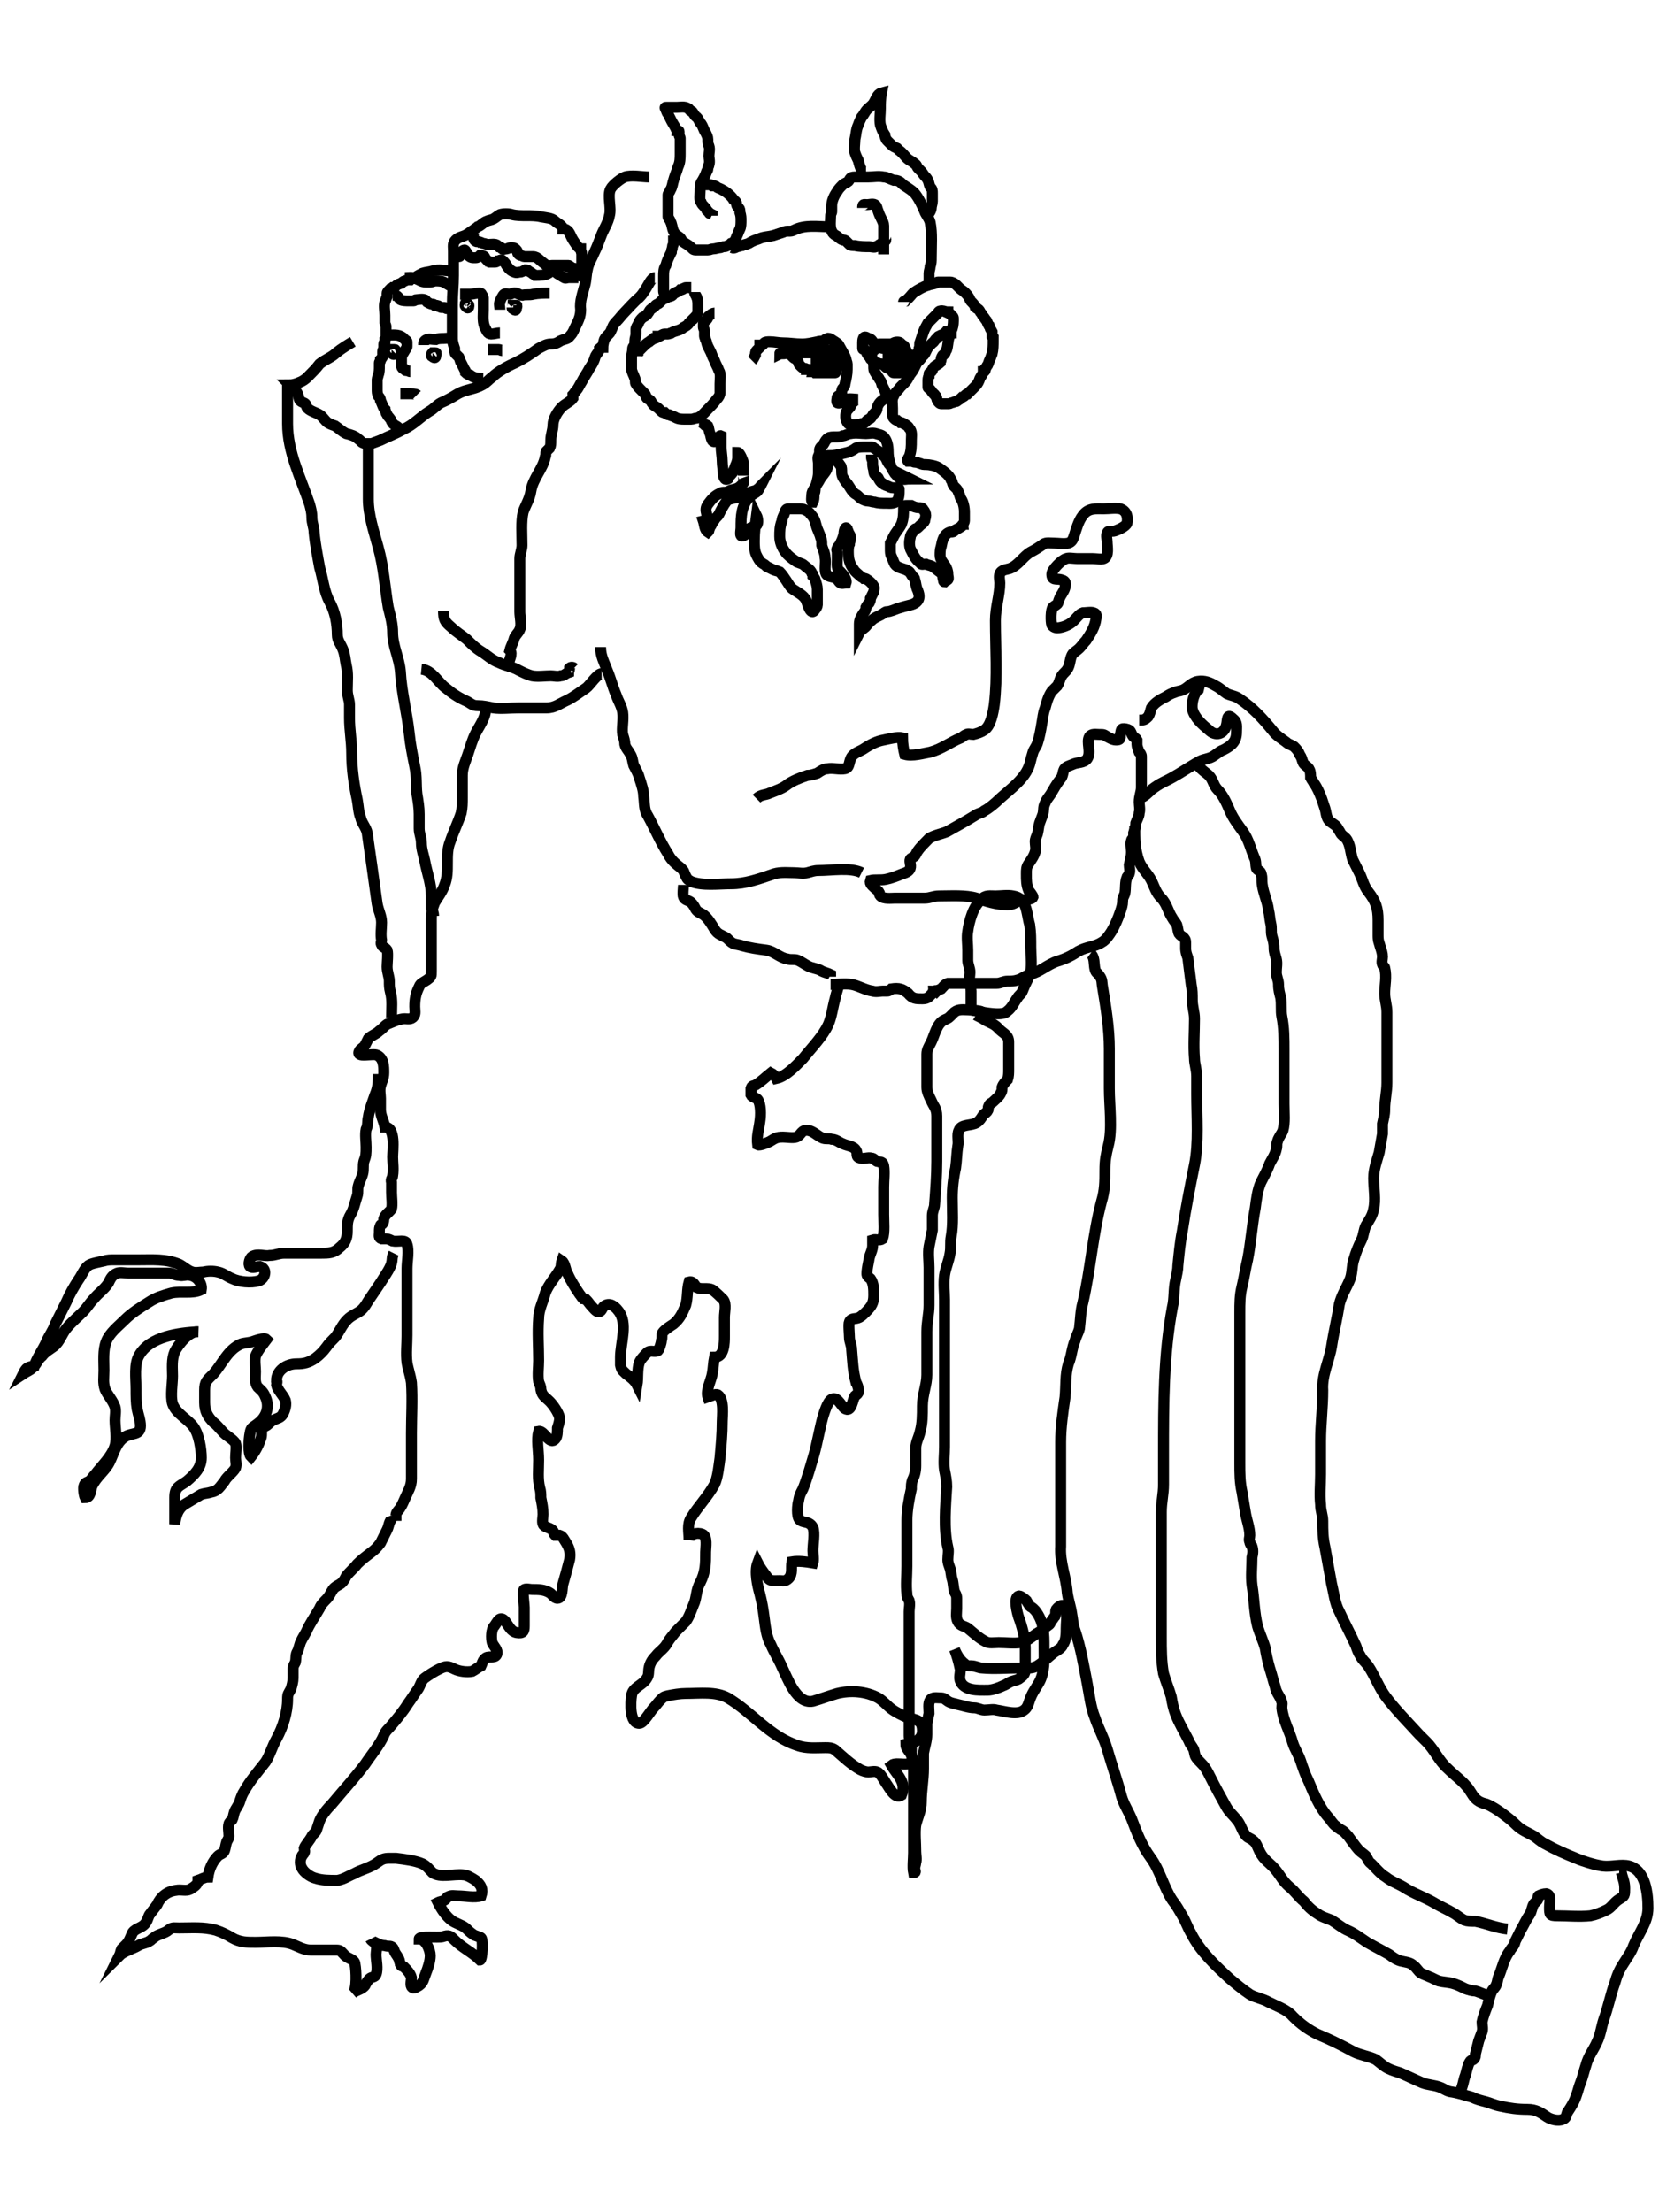 <?xml version="1.0" encoding="utf-8"?>
<!-- Generator: Adobe Illustrator 19.0.0, SVG Export Plug-In . SVG Version: 6.00 Build 0)  -->
<svg version="1.1" id="Layer_1" xmlns="http://www.w3.org/2000/svg" xmlns:xlink="http://www.w3.org/1999/xlink" x="0px" y="0px"
	 viewBox="0 0 150 200" style="enable-background:new 0 0 150 200;" xml:space="preserve">
<style type="text/css">
	.st0{fill:none;stroke:#000000;stroke-width:0.992;stroke-miterlimit:10;}
	.st1{stroke:#000000;stroke-width:0.992;stroke-miterlimit:10;}
</style>
<g id="XMLID_792_">
	<path id="XMLID_327_" class="st0" d="M84,25.7c0-0.3,0-0.7,0-1c0-0.2,0.1-0.4,0.1-0.6c0.1-0.3,0.1-0.5,0.1-0.8
		c0-1.1,0.1-2.2-0.1-3.2c-0.1-0.4-0.4-0.7-0.5-1c-0.2-0.5-0.5-1.1-0.8-1.5c-0.2-0.3-0.7-0.6-1-0.8c-0.2-0.1-0.3-0.3-0.5-0.4
		c-0.2-0.1-0.3-0.1-0.5-0.1c-0.3-0.1-0.6-0.3-0.9-0.3c-0.5-0.1-0.9,0-1.4,0c-0.4,0-0.7,0-1.1,0c-0.2,0-0.4,0-0.5,0.1
		c-0.1,0.1-0.1,0.2-0.2,0.3c-0.1,0.1-0.4,0.2-0.5,0.3c-0.2,0.2-0.4,0.4-0.5,0.6c-0.3,0.4-0.5,0.9-0.5,1.3c0,0.2,0,0.4,0,0.5
		c0,0.2-0.1,0.2-0.1,0.4c0,0.4-0.1,1,0.1,1.4c0.1,0.2,0.2,0.3,0.4,0.4c0.2,0.1,0.3,0.3,0.6,0.4c0.1,0,0.2,0,0.3,0.1
		c0.1,0.1,0.2,0.2,0.3,0.3c0.1,0.1,0.3,0.1,0.5,0.1c0.4,0.1,0.9,0.1,1.3,0.1c0.2,0,0.5,0.1,0.6,0c0.2,0,0.2-0.2,0.4-0.2
		c0-0.1,0.5-0.3,0.5-0.4c0,0-0.1-0.4,0-0.4"/>
	<path id="XMLID_329_" class="st0" d="M79.9,23c0-0.5,0-1.4,0-1.9c0-0.2,0-0.5,0-0.7c0-0.2-0.1-0.4-0.2-0.6
		c-0.1-0.2-0.2-0.4-0.3-0.7c-0.1-0.2-0.1-0.5-0.3-0.6c-0.2-0.1-0.5,0-0.7,0c-0.3,0-0.4-0.1-0.4,0.3"/>
	<path id="XMLID_330_" class="st0" d="M83.8,19.4c0.2,0,0.4-0.4,0.4-0.6c0-0.2,0.1-0.4,0.1-0.6c0-0.2,0-0.5,0-0.7
		c0-0.3,0-0.4-0.2-0.6c-0.1-0.2-0.1-0.4-0.2-0.6c-0.1-0.2-0.2-0.3-0.3-0.4c-0.1-0.1-0.2-0.3-0.3-0.4c-0.1-0.1-0.2-0.2-0.3-0.3
		c-0.1-0.1-0.1-0.3-0.3-0.4c-0.2-0.2-0.5-0.3-0.7-0.5c-0.2-0.2-0.4-0.5-0.7-0.7c-0.1-0.1-0.2-0.2-0.2-0.2c-0.2-0.1-0.3-0.1-0.5-0.3
		c-0.1-0.1-0.2-0.2-0.4-0.4c-0.1-0.1-0.2-0.4-0.2-0.5c-0.2-0.3-0.3-0.6-0.4-0.9c-0.1-0.5,0-1,0-1.5c0-0.3,0-0.9,0.1-1.4
		c-0.4,0.1-0.5,0.6-0.7,0.9c-0.1,0.2-0.4,0.4-0.6,0.6c-0.2,0.2-0.3,0.5-0.5,0.7c-0.1,0.2-0.2,0.4-0.3,0.7c-0.2,0.4-0.2,0.9-0.3,1.3
		c0,0.3-0.1,0.9,0,1.2c0.1,0.3,0.2,0.5,0.3,0.7c0.1,0.3,0.2,1.1,0.7,1.1"/>
	<path id="XMLID_331_" class="st0" d="M74.9,20.5c-1,0-2.1-0.2-3.1,0.3c-0.2,0.1-0.3,0.1-0.5,0.1c-0.2,0-0.3,0-0.5,0.1
		c-0.3,0.1-0.6,0.2-0.9,0.3c-0.4,0.1-0.9,0.1-1.3,0.3c-0.3,0.1-0.6,0.2-0.9,0.4c-0.2,0.1-0.4,0.1-0.6,0.2c-0.1,0-0.3,0.1-0.4,0.1
		c-0.1,0-0.3,0.2-0.5,0.1"/>
	<path id="XMLID_332_" class="st0" d="M63.5,16.7c0.2,0,0.3,0,0.5,0c0,0,0.1,0,0.2,0c0.1,0,0.1,0,0.2,0.1c0.2,0,0.3,0,0.4,0.1
		c0.1,0.1,0.2,0.1,0.4,0.2c0.4,0.2,0.8,0.5,1.1,0.9c0,0.1,0.1,0.1,0.2,0.2c0.1,0.1,0.1,0.2,0.1,0.3c0,0.1,0.1,0.2,0.2,0.3
		c0.1,0.1,0.1,0.2,0.1,0.4c0.1,0.3,0.1,0.5,0.1,0.7c0,0.3,0,0.6-0.1,0.8c-0.1,0.2-0.2,0.5-0.3,0.7c-0.1,0.3-0.2,0.5-0.5,0.6
		c-0.1,0.1-0.2,0.2-0.3,0.2c-0.2,0.1-0.2,0.1-0.4,0.1c-0.1,0-0.2,0.1-0.3,0.1c-0.2,0-0.4,0.1-0.6,0.1c-0.2,0-0.3,0.1-0.5,0.1
		c-0.2,0-0.4,0-0.7,0c-0.1,0-0.3,0-0.4,0c-0.3,0-0.3-0.2-0.5-0.3c-0.2-0.2-0.5-0.3-0.7-0.5c-0.1-0.1-0.1-0.2-0.2-0.3
		c-0.1-0.1-0.3-0.2-0.4-0.3c-0.3-0.3-0.3-0.7-0.4-1c-0.1-0.2-0.1-0.3-0.2-0.4c0-0.1-0.1-0.1-0.1-0.2c0-0.1,0-0.2,0-0.3
		c0-0.4,0-0.9,0-1.3c0-0.1,0-0.3,0-0.4c0-0.1,0.2-0.3,0.2-0.4c0.2-0.3,0.2-0.6,0.3-0.9c0.1-0.4,0.3-0.8,0.4-1.2
		c0.2-0.4,0.2-0.8,0.2-1.2c0-0.3,0-0.6,0-0.8c0-0.2,0-0.4,0-0.5c0,0,0-0.1,0-0.1c0-0.1-0.1-0.2-0.1-0.3c0-0.1,0-0.2,0-0.3
		c0-0.1-0.1-0.1-0.2-0.1c0-0.1-0.1-0.1-0.1-0.2c-0.1-0.2-0.3-0.5-0.4-0.7c-0.1-0.2-0.2-0.4-0.3-0.6c-0.1-0.1-0.1-0.2-0.2-0.4
		c-0.1-0.2-0.1-0.2,0.1-0.2c0.3,0,0.6,0,0.9,0c0.3,0,0.7-0.1,1,0.1c0.1,0,0.1,0.1,0.2,0.2c0.1,0.1,0.1,0,0.2,0.1
		c0.1,0.1,0.2,0.4,0.4,0.5c0.2,0.2,0.2,0.4,0.4,0.6c0.2,0.3,0.2,0.5,0.4,0.8c0.1,0.2,0.2,0.4,0.2,0.6c0,0.2,0,0.4,0.1,0.6
		c0.1,0.3,0,0.6,0,0.9c0,0.2,0.1,0.5,0,0.8c0,0.1-0.1,0.2-0.1,0.3c0,0.1,0,0.2-0.1,0.3c-0.1,0.3-0.3,0.7-0.5,1
		c-0.1,0.2-0.1,0.6-0.1,0.8c0,0.3-0.1,0.8,0.1,1c0.1,0.3,0.4,0.4,0.5,0.7c0.1,0.1,0.2,0.2,0.2,0.2c0.1,0.1,0,0.1,0.1,0.1
		c0,0,0.2,0.1,0.2,0.1c0,0,0,0,0,0.1"/>
	<path id="XMLID_333_" class="st0" d="M60.9,21.3c0,0.2,0,0.5,0,0.7c0,0.1-0.1,0.2-0.1,0.3c0,0.2-0.1,0.3-0.1,0.5
		c-0.2,0.4-0.4,0.8-0.5,1.2C60,24.3,60,24.6,60,25c0,0.2,0,0.5,0,0.7c0,0.2,0,0.4,0,0.6c0,0.2,0.1,0.3,0.2,0.5c0,0,0,0,0.1,0"/>
	<path id="XMLID_334_" class="st0" d="M62.5,26c-0.2,0-0.3,0-0.5,0c-0.1,0-0.1,0.1-0.2,0.1c-0.1,0.1-0.2,0.1-0.3,0.1
		c-0.1,0.1-0.2,0.2-0.3,0.2c-0.1,0-0.1,0.1-0.2,0.1c-0.1,0-0.1,0.1-0.2,0.2c-0.1,0.1-0.3,0.1-0.5,0.2c-0.1,0.1-0.3,0.1-0.4,0.2
		c-0.1,0.1-0.2,0.2-0.3,0.3c-0.1,0.1-0.3,0.1-0.4,0.3c-0.1,0.1-0.3,0.2-0.4,0.3c-0.1,0.1-0.1,0.2-0.2,0.3c-0.1,0.2-0.3,0.3-0.5,0.4
		c-0.2,0.2-0.3,0.3-0.4,0.6c-0.1,0.2-0.2,0.3-0.2,0.5c0,0.1,0,0.3,0,0.4c0,0.2-0.1,0.4-0.1,0.6c0,0.2,0,0.4-0.1,0.5
		c-0.1,0.1-0.1,0.2-0.1,0.3c0,0.2-0.1,0.5-0.1,0.7c0,0.3,0,0.7,0,1c0,0.3,0.2,0.6,0.3,0.9c0.1,0.2,0,0.4,0.1,0.5
		c0.1,0.2,0.3,0.4,0.5,0.6c0.1,0.1,0.2,0.2,0.3,0.3c0.1,0.1,0.1,0.3,0.2,0.4c0.1,0.1,0.2,0.1,0.3,0.2c0.1,0.1,0.1,0.2,0.2,0.3
		c0.1,0.2,0.4,0.3,0.5,0.4c0.1,0.1,0.2,0.2,0.3,0.3c0.1,0.1,0.2,0.1,0.3,0.1c0.1,0.1,0.2,0.2,0.4,0.2c0.2,0.1,0.3,0.1,0.5,0.2
		c0.3,0.2,0.6,0.2,0.9,0.2c0.2,0,0.4,0,0.6,0c0.2,0,0.3-0.1,0.5-0.1c0.4-0.1,0.6-0.4,0.9-0.7c0.3-0.3,0.6-0.6,0.9-1
		c0.2-0.2,0.3-0.4,0.3-0.6c0-0.3,0-0.5,0-0.8c0-0.4,0.1-0.9-0.1-1.2c-0.1-0.3-0.3-0.6-0.4-0.9c-0.1-0.2-0.2-0.4-0.3-0.7
		c-0.1-0.2-0.2-0.4-0.3-0.6c-0.1-0.2-0.1-0.4-0.2-0.6c0-0.1-0.1-0.2-0.1-0.3c0-0.1,0-0.3,0-0.5c0-0.1-0.1-0.2-0.1-0.3
		c0-0.1,0-0.2,0-0.3c0-0.3,0.1-0.2,0.3-0.4c0.1-0.1,0.1-0.2,0.1-0.2c0-0.1,0.1-0.1,0.2-0.2c0.1-0.1,0.3-0.2,0.4-0.2"/>
	<path id="XMLID_647_" class="st0" d="M62.8,26.4c0,0.2,0.2,0.4,0.2,0.5c0.1,0.2,0.1,0.5,0.1,0.7c0,0.2,0,0.4,0,0.6
		c0,0.2-0.2,0.4-0.3,0.5c-0.1,0.1-0.1,0.2-0.2,0.2c-0.1,0.1-0.2,0.2-0.3,0.3c-0.1,0.2-0.3,0.3-0.5,0.4c-0.3,0.3-0.8,0.3-1.1,0.5
		c-0.1,0-0.2,0.1-0.3,0.1c-0.1,0-0.2,0-0.3,0c-0.2,0-0.4,0.2-0.5,0.2c-0.1,0-0.1,0-0.1,0c0,0.1,0,0.1-0.1,0.1
		c-0.1,0.1-0.2,0.1-0.3,0.1c-0.1,0.1-0.3,0.2-0.4,0.3c-0.2,0.1-0.4,0.3-0.6,0.5c-0.1,0.1-0.2,0.2-0.3,0.3c0,0-0.1,0.1-0.1,0.2
		c-0.1,0.1-0.1,0.1-0.1,0.3"/>
	<path id="XMLID_749_" class="st0" d="M81.7,27.3c0-0.1,0.2-0.1,0.2-0.1c0.1-0.1,0.2-0.2,0.3-0.3c0.2-0.2,0.3-0.4,0.5-0.5
		c0.3-0.2,0.8-0.5,1.2-0.6c0.2-0.1,0.5-0.1,0.7-0.2c0.1,0,0.1-0.1,0.2-0.1c0.1,0,0.2,0,0.3,0c0.3,0,0.5,0,0.8,0
		c0.2,0,0.4,0.1,0.6,0.3c0.1,0.1,0.2,0.2,0.3,0.3c0.1,0.1,0.3,0.2,0.4,0.3c0.2,0.2,0.4,0.4,0.5,0.7c0.1,0.2,0.3,0.3,0.4,0.5
		c0.1,0.1,0.1,0.1,0.1,0.2c0.1,0.1,0.2,0.1,0.3,0.2c0.1,0.1,0.1,0.2,0.2,0.3c0.1,0.1,0.1,0.2,0.2,0.3c0.1,0.1,0.2,0.3,0.3,0.4
		c0.1,0.2,0.1,0.3,0.2,0.4c0,0.1,0.1,0.1,0.1,0.2c0,0.1,0.1,0.2,0.2,0.4c0,0.1,0,0.2,0,0.4c0,0,0.1,0.1,0.1,0.1c0,0.1,0,0.2,0,0.3
		c0,0.4,0,0.8-0.1,1.2c-0.1,0.2-0.1,0.3-0.2,0.5c-0.1,0.2-0.1,0.3-0.2,0.5c-0.1,0.1-0.1,0.2-0.2,0.3c0,0.1,0,0.3-0.2,0.3
		c0,0.2-0.2,0.4-0.3,0.6c-0.1,0.3-0.2,0.5-0.4,0.7c-0.2,0.2-0.4,0.4-0.6,0.6c0,0-0.1,0.1-0.1,0.1c-0.1,0-0.2,0.1-0.2,0.1
		c-0.1,0.1-0.2,0.2-0.3,0.2c-0.1,0.1-0.2,0.2-0.4,0.3c-0.1,0.1-0.1,0.1-0.2,0.1c-0.1,0-0.2,0.1-0.3,0.1c-0.1,0-0.2,0.1-0.3,0.1
		c-0.1,0-0.2,0-0.3,0c-0.1,0-0.2,0-0.3,0c-0.2,0-0.2,0-0.3-0.1c-0.1-0.1-0.2-0.2-0.2-0.4c0-0.1-0.1-0.1-0.1-0.2
		c-0.1-0.1-0.1-0.2-0.2-0.2c-0.1-0.1-0.2-0.3-0.3-0.4c-0.1-0.1-0.2-0.1-0.2-0.2c0-0.1,0-0.3,0-0.5c0-0.2,0-0.4,0.1-0.5
		c0-0.1,0-0.1,0-0.2c0-0.1,0.1-0.1,0.2-0.2c0.1-0.1,0.1-0.1,0.1-0.2c0.1-0.2,0.2-0.3,0.4-0.4c0.1-0.1,0.2-0.1,0.3-0.2
		c0-0.1,0.1-0.2,0.1-0.3c0-0.1,0-0.2,0.1-0.3c0-0.1,0.1-0.1,0.2-0.2c0.1-0.1,0.1-0.3,0.2-0.4c0.1-0.3,0.1-0.7,0.2-1.1
		c0-0.1,0.1-0.1,0.1-0.2c0-0.1,0-0.2,0.1-0.2c0-0.1,0-0.2,0.1-0.4c0.1-0.3,0.1-0.6,0.1-0.9c0-0.2-0.1-0.2-0.2-0.3
		c-0.1-0.2-0.1-0.1-0.3-0.2c0,0,0-0.1,0-0.1c-0.2,0-0.4-0.1-0.5-0.1c-0.2,0-0.3,0-0.4,0.2c-0.3,0.3-0.6,0.6-0.9,0.9
		c-0.1,0.2-0.3,0.5-0.4,0.8c-0.1,0.3-0.2,0.6-0.3,0.9c-0.1,0.2,0,0.4-0.1,0.6c0,0.2-0.1,0.4-0.2,0.5c-0.1,0.1-0.1,0-0.2,0.1
		c-0.1,0-0.2,0.1-0.3,0.1c-0.2,0-0.3-0.2-0.4-0.4c-0.1-0.1-0.1-0.3-0.2-0.4c0-0.1-0.1-0.2-0.2-0.2c0,0-0.1,0-0.1-0.1
		c0,0-0.1-0.1-0.1-0.1c-0.1-0.1-0.4-0.1-0.6,0c-0.1,0.1-0.2,0.3-0.3,0.4c-0.2,0.2-0.8,0.1-1,0c-0.1,0-0.1-0.1-0.2-0.2
		c-0.1-0.1-0.2-0.1-0.3-0.2c-0.1-0.1-0.2-0.4-0.5-0.4C78,30.2,78,30.8,78,31c0,0.1,0,0.4,0,0.5c0,0.1,0.1,0.1,0.2,0.1
		c0.1,0.1,0.2,0.3,0.2,0.4c0.1,0.2,0.2,0.2,0.3,0.4c0,0.1,0.1,0.1,0.2,0.2c0.1,0.2,0.1,0.4,0.1,0.7c0,0.3,0.3,0.6,0.4,0.8
		c0.1,0.1,0.1,0.2,0.2,0.3c0.1,0.1,0.1,0.4,0.2,0.5c0.2,0.4,0.5,0.9,0.1,1.2c-0.3,0.2-0.5,0.4-0.6,0.8c0,0.1,0,0.2-0.1,0.3
		c0,0.1-0.1,0.1-0.2,0.2c-0.1,0.1-0.1,0.2-0.2,0.3c-0.1,0.2-0.3,0.2-0.4,0.3c-0.1,0.1-0.1,0.1-0.2,0.2c-0.1,0.1-0.2,0.1-0.3,0.1
		c-0.3,0.1-1,0.2-1.2,0c-0.3-0.3-0.3-0.9-0.1-1.2c0-0.1,0.1-0.2,0.2-0.2c0.1-0.1,0.1-0.2,0.2-0.4c0.1-0.1,0.4-0.4,0.6-0.4
		c-0.3,0-0.8-0.1-1.1,0c-0.2,0.1-0.3,0.2-0.4,0.3c-0.1,0-0.3,0.1-0.4,0c-0.1-0.1,0-0.4,0-0.5c0.1-0.2,0.3-0.1,0.4-0.4
		c0-0.1,0-0.3,0.1-0.4c0.1-0.1,0.2-0.2,0.2-0.4c0.1-0.4,0.2-0.9,0.2-1.3c0-0.2,0-0.3,0-0.5c0-0.1-0.1-0.3-0.1-0.4
		c-0.1-0.4-0.4-0.8-0.6-1.2c-0.1-0.2-0.1-0.2-0.4-0.4c-0.2-0.1-0.5-0.4-0.7-0.3c0,0.3-0.7,0.2-0.9,0.3c-0.5,0.1-0.9,0.2-1.4,0.2
		c-0.6,0-1.1-0.1-1.7-0.1c-0.4,0-0.8-0.1-1.2-0.1c-0.2,0-0.4,0-0.5,0.1c-0.1,0.1-0.1,0.2-0.2,0.2c-0.1,0-0.1,0-0.2,0
		c0,0.1,0,0.1,0,0.2c-0.1,0.1-0.2,0.2-0.3,0.3c-0.1,0.1-0.1,0.3-0.1,0.4c-0.1,0.2-0.2,0.4-0.3,0.5"/>
	<path id="XMLID_750_" class="st0" d="M85.8,29.5c0,0.3-0.4,0.7-0.7,0.8c-0.1,0-0.1,0.1-0.2,0.1c-0.1,0-0.1,0.1-0.2,0.2
		c-0.2,0.1-0.2,0.3-0.4,0.4c-0.2,0.2-0.4,0.4-0.5,0.6c-0.1,0.2-0.2,0.5-0.4,0.6c-0.1,0.1-0.1,0.2-0.2,0.3c-0.1,0.1-0.2,0.2-0.3,0.3
		c-0.1,0.2-0.2,0.4-0.3,0.6c-0.1,0.2-0.3,0.4-0.4,0.6c-0.1,0.2-0.2,0.4-0.4,0.6c-0.1,0.1-0.1,0.1-0.2,0.2c-0.1,0.1-0.1,0.1-0.2,0.2
		c-0.2,0.3-0.5,0.5-0.6,0.8c-0.2,0.3-0.1,0.7-0.1,1.1c0,0.2,0,0.4,0,0.5c0,0.1,0,0.3,0.1,0.4c0.1,0.1,0.2,0.2,0.3,0.2
		c0.1,0.1,0.2,0.1,0.3,0.2c0.1,0,0.2,0,0.3,0.1c0.2,0.1,0.4,0.2,0.5,0.4c0.3,0.3,0.2,0.7,0.2,1.1c0,0.5,0,1-0.2,1.5
		c-0.1,0.1-0.2,0.3-0.1,0.4c0.1,0,0.2,0,0.3,0c0.1,0,0.2,0.1,0.4,0.1c0.2,0,0.3,0.1,0.4,0.1c0.2,0.1,0.3,0.1,0.5,0.1
		c0.3,0,0.9,0.1,1.2,0.3c0.4,0.3,0.9,0.6,1.1,1.1c0.1,0.1,0.1,0.3,0.2,0.5c0.1,0.1,0.2,0.2,0.3,0.3c0.1,0.1,0.1,0.2,0.2,0.4
		c0.1,0.2,0.1,0.4,0.2,0.5c0.2,0.3,0.3,0.8,0.3,1.2c0,0.2,0,0.5,0,0.8c0,0.1-0.1,0.2-0.1,0.3c0,0-0.1,0-0.1,0.1c0,0,0,0.1-0.1,0.1
		c-0.1,0.1-0.3,0.2-0.5,0.3c-0.1,0.1-0.2,0.2-0.3,0.2c-0.1,0-0.1,0-0.2,0c-0.6,0.2-0.7,0.8-0.8,1.3c-0.1,0.3-0.1,0.5-0.1,0.8
		c0,0.4,0.3,0.7,0.5,1c0.1,0.2,0.2,0.4,0.2,0.7c0,0.2,0.1,0.4,0,0.5c-0.1,0.1-0.2,0.1-0.3,0.2c-0.1,0-0.1-0.1-0.1-0.2
		c-0.1-0.2,0-0.4-0.2-0.6c-0.3-0.2-0.5-0.4-0.8-0.6c-0.2-0.1-0.4-0.1-0.6-0.2c-0.2,0-0.4,0.1-0.5-0.1c-0.4-0.3-0.6-0.7-0.8-1.1
		c-0.2-0.3-0.2-0.8-0.1-1.2c0-0.2,0.2-0.5,0.4-0.7c0-0.1,0.1-0.1,0.1-0.1c0.1,0,0.2-0.1,0.2-0.1c0.1-0.1,0.1-0.1,0.2-0.2
		c0.1-0.1,0.3-0.2,0.4-0.4c0-0.1,0.1-0.3,0.1-0.5c0-0.2-0.1-0.4-0.2-0.5c-0.1-0.2-0.2-0.2-0.4-0.2c-0.3,0-0.5-0.1-0.7-0.2
		c-0.1,0-0.3,0-0.4,0c-0.2,0-0.3,0-0.3,0.2c0,0.5,0,1-0.2,1.5c-0.2,0.4-0.5,0.7-0.7,1.1c-0.1,0.2-0.2,0.4-0.3,0.6c0,0.2,0,0.4,0,0.5
		c0,0.3,0,0.5,0.1,0.7c0.1,0.2,0.2,0.5,0.3,0.7c0.2,0.3,0.7,0.4,1,0.5c0.1,0.1,0.3,0.1,0.4,0.3c0.1,0.1,0.1,0.2,0.2,0.3
		c0.1,0.1,0.2,0.1,0.2,0.3c0.1,0.2,0.1,0.5,0.2,0.8c0.1,0.2,0.2,0.5,0.2,0.7c0,0.5-0.4,0.7-0.8,0.8c-0.4,0.1-0.8,0.2-1.1,0.3
		c-0.3,0.1-0.7,0.3-1,0.3c-0.2,0-0.2,0.1-0.4,0.2c-0.3,0.2-0.7,0.3-1,0.6c-0.3,0.2-0.4,0.5-0.7,0.7c-0.1,0.1-0.3,0.2-0.4,0.4
		c0-0.3,0-0.5,0-0.8c0-0.4,0.2-0.7,0.4-1c0.1-0.1,0.2-0.3,0.2-0.5c0.1-0.2,0.2-0.3,0.3-0.4c0.1-0.2,0.1-0.2,0.1-0.4
		c0.1-0.2,0.2-0.4,0.3-0.6c0-0.1,0.1-0.4,0-0.5c-0.1-0.2-0.4-0.5-0.6-0.6c-0.1-0.1-0.2-0.1-0.3-0.1c-0.1-0.1-0.2-0.1-0.3-0.2
		c-0.2-0.2-0.5-0.4-0.6-0.6c-0.4-0.5-0.5-1-0.5-1.6c0-0.2,0-0.5,0.1-0.7c0-0.2,0.1-0.3,0.1-0.5c0-0.2,0-0.3-0.1-0.4
		c0-0.1-0.1-0.1-0.1-0.2c0-0.1-0.1-0.2-0.1-0.3c-0.2-0.3-0.3,0.3-0.3,0.5c-0.1,0.4-0.2,0.6-0.4,1c-0.1,0.1-0.2,0.2-0.2,0.3
		c-0.1,0.1,0,0.2,0,0.3c0,0.2,0,0.5,0,0.7c0,0.5-0.1,0.8,0.3,1.1c0.2,0.2,0.6,0.7,0.5,1c-0.1,0-0.4,0.1-0.5,0
		c-0.2-0.1-0.2-0.3-0.4-0.4c-0.3-0.2-0.7-0.1-0.9-0.4c-0.2-0.4,0-1-0.1-1.5c0-0.4-0.2-0.7-0.3-1.1c0-0.3,0-0.5-0.1-0.7
		c-0.1-0.4-0.3-0.7-0.4-1.1c-0.1-0.4-0.2-0.7-0.5-1c-0.1-0.2-0.3-0.3-0.5-0.4c-0.2-0.1-0.4-0.1-0.6-0.1c-0.3,0-0.6,0-0.9,0
		c-0.1,0-0.2,0-0.3,0.2c0,0.1-0.1,0.2-0.1,0.3c-0.1,0.2-0.2,0.4-0.2,0.6c-0.2,0.5-0.2,0.9-0.2,1.4c0,0.5,0.2,1,0.5,1.4
		c0.2,0.3,0.6,0.6,0.9,0.8c0.2,0.2,0.6,0.2,0.8,0.4c0.2,0.2,0.6,0.4,0.7,0.7c0.1,0.1,0.1,0.2,0.1,0.3c0.1,0.1,0.2,0.2,0.2,0.3
		c0.1,0.3,0.2,0.6,0.2,0.9c0,0.3,0,0.5,0,0.8c0,0.2,0,0.4,0,0.6c0,0.1-0.1,0.3-0.2,0.4c-0.4,0.7-0.7-0.6-0.8-0.8
		c-0.2-0.5-0.9-0.8-1.3-1.1c-0.2-0.2-0.3-0.4-0.5-0.7c-0.2-0.3-0.4-0.6-0.6-0.8c-0.2-0.1-0.4-0.1-0.6-0.2c-0.2-0.1-0.4-0.2-0.6-0.3
		c0,0-0.1-0.1-0.1-0.1c-0.1-0.1-0.2-0.1-0.3-0.2c-0.2-0.1-0.4-0.5-0.5-0.7c-0.2-0.4-0.2-0.9-0.2-1.3c0-0.8,0.1-1.5,0.2-2.3
		c0.1,0.2,0.2,0.7,0,0.9c-0.1,0.1-0.3,0.1-0.5,0.2c-0.2,0.1-0.4,0.2-0.4,0.4c0,0.2-0.1,0.2-0.2,0.3c-0.5,0.3-0.3-0.4-0.3-0.7
		c0-1,0-2,0.8-2.8c0.2-0.2,0.5-0.3,0.7-0.5c0.1-0.1,0.2-0.4,0.3-0.5c-0.1,0.2-0.3,0.3-0.4,0.4c-0.2,0.1-0.4,0.1-0.6,0.2
		c-0.2,0.1-0.4,0.3-0.6,0.4c-0.2,0.1-0.5,0.1-0.7,0.1c-0.3,0.1-0.6,0.1-0.8,0.3c-0.3,0.4-0.5,0.8-0.7,1.2c-0.1,0.2-0.3,0.3-0.4,0.5
		c-0.1,0.1-0.2,0.3-0.3,0.5c-0.1,0.1-0.1,0.2-0.2,0.4c0,0.1,0,0.1-0.1,0.2c-0.3-0.2-0.3-0.7-0.4-1C64,47,64,46.8,63.9,46.5
		c-0.1-0.4-0.1-0.6,0.1-0.9c0.3-0.4,0.6-0.8,1.1-1c0.1-0.1,0.3-0.1,0.4-0.1c0.2,0,0.4-0.1,0.6-0.2c0.4-0.1,0.6-0.1,0.9-0.4
		c0,0,0.2-0.2,0.2-0.2c0.1-0.1,0-0.9,0-0.7c0-0.4,0-0.8,0-1.2c0-0.1-0.3-0.9-0.5-0.9c0,0.2,0,0.4,0,0.5c0,0.2-0.1,0.5-0.2,0.7
		c-0.1,0.3-0.2,0.6-0.4,0.8c-0.1,0.1-0.1,0.1-0.2,0.2c0,0,0,0.2-0.1,0.2c-0.3,0.2-0.4-0.3-0.4-0.4c0-0.4-0.1-0.8-0.1-1.2
		c0-0.4-0.1-0.9-0.1-1.3c0-0.3,0-0.7,0-1c-0.2-0.1-0.3,0.4-0.5,0.5c-0.4,0.2-0.4-0.5-0.5-0.7c-0.1-0.2-0.1-0.5-0.2-0.7
		c-0.1-0.1-0.2-0.1-0.3-0.1c-0.1-0.1-0.4-0.3-0.5-0.3"/>
	<path id="XMLID_751_" class="st0" d="M82.3,43.3c-0.3,0-0.6,0.1-0.8,0c-0.3-0.1-0.4-0.3-0.6-0.5c-0.4-0.6-0.6-1.3-0.6-2
		c0-0.5-0.1-1-0.4-1.3c-0.2-0.2-0.4-0.2-0.7-0.3c-0.3-0.1-0.6,0-0.9,0c-0.4,0-0.9-0.1-1.4,0c-0.2,0-0.5,0.2-0.7,0.2
		c-0.2,0.1-0.4,0.1-0.7,0.1c-0.2,0-0.5,0-0.6,0.1c-0.2,0.1-0.3,0.3-0.4,0.5c-0.1,0.2-0.4,0.3-0.4,0.6c0,0.1,0,0.2,0,0.3
		c0,0.1-0.1,0.2-0.1,0.2c-0.1,0.2,0,0.5,0,0.7c0,0.3,0,0.5,0,0.8c0,0.4-0.1,0.7-0.2,1.1c-0.1,0.3-0.4,0.6-0.4,0.9
		c0,0.2-0.1,0.7,0.1,0.7c0.1-0.2,0.1-0.4,0.1-0.6c0-0.2,0.1-0.3,0.1-0.5c0-0.2,0-0.3,0.1-0.4c0.1-0.2,0.2-0.3,0.3-0.5
		c0.2-0.4,0.6-0.7,0.7-1.1c0.1-0.2,0.1-0.4,0.1-0.7c0-0.2,0.1-0.3,0.1-0.4c0.4,0,0.8-0.1,1.2-0.2c0.5-0.1,0.8-0.2,1.2-0.5
		c0.2-0.1,0.6-0.1,0.9-0.1c0.1,0,0.3,0,0.4,0c0.2,0,0.2,0,0.3,0.1c0.2,0.1,0.4,0.3,0.6,0.4c0.1,0.1,0.1,0.1,0.2,0.2
		c0,0.1,0.1,0,0.2,0.1c0,0,0,0.2,0.1,0.2c0.1,0.3,0.2,0.5,0.4,0.7c0.1,0.1,0.1,0.2,0.1,0.2C80.7,42.6,80.9,42.6,82.3,43.3z"/>
	<path id="XMLID_752_" class="st0" d="M75.4,41.4c0.2,0.2,0.4,0.4,0.6,0.7c0.1,0.1,0.1,0.4,0.1,0.6c0,0.4,0.2,0.6,0.4,0.9
		c0.3,0.3,0.5,0.9,0.9,1.1c0.2,0.1,0.3,0.3,0.5,0.4c0.2,0.1,0.4,0.2,0.6,0.2c0.2,0,0.4,0.1,0.6,0.1c0.3,0.1,0.7,0.1,1,0.1
		c0.4,0,0.9,0.1,1.1-0.4c0.1-0.2,0.1-0.5,0.1-0.7c0-0.1,0-0.2,0-0.2c0-0.1-0.3-0.1-0.4-0.1c-0.2,0-0.4,0-0.5-0.1
		c-0.2-0.1-0.4-0.1-0.6-0.3c-0.2-0.1-0.3-0.3-0.4-0.5c-0.1-0.1-0.2-0.2-0.3-0.3c-0.1-0.1-0.1-0.3-0.1-0.4c-0.1-0.3-0.1-0.5-0.1-0.8
		c0-0.1-0.1-0.2-0.1-0.3c0-0.1,0-0.2,0-0.3"/>
	<path id="XMLID_753_" class="st0" d="M70.7,32c0.2,0,0.5-0.1,0.7,0c0.1,0.1,0.2,0.2,0.3,0.3c0.1,0.1,0.1,0.1,0.2,0.1
		c0,0,0.1,0.1,0.1,0.1c0.1,0.1,0.2,0.2,0.2,0.3c0,0,0,0.1,0.1,0.2c0,0,0.1,0.1,0.1,0.1c0.1,0.1,0.2,0.2,0.3,0.2c0.1,0,0.2,0,0.2,0.1
		c0,0,0.1,0,0.1,0c0.1,0,0.1,0,0.2,0c0.1,0,0.2,0.1,0.2,0.2c0.1,0,0.2,0,0.3,0.1c0.1,0,0.3,0,0.4,0c0.1,0,0.2,0,0.3,0
		c0.2,0,0.3,0,0.5,0c0.1,0,0.2,0,0.3,0c0.1,0,0.3,0,0.3,0c0.1,0,0-0.1,0-0.1c0-0.1,0-0.2,0-0.3c0-0.1,0-0.2,0-0.3
		c0-0.2,0-0.4-0.1-0.5c-0.1-0.1-0.2-0.2-0.3-0.3c-0.1-0.1-0.2-0.3-0.3-0.4c-0.1-0.1-0.3,0-0.4,0c-0.2,0-0.4,0.1-0.6,0.1
		c-0.1,0-0.2,0-0.3,0c-0.1,0-0.2,0-0.4,0c-0.2,0-0.4,0-0.7,0c-0.2,0-0.4,0-0.6,0c-0.1,0-0.2,0-0.3,0c-0.1,0-0.2,0-0.3,0
		c-0.1,0-0.2,0-0.3,0c0,0-0.1,0-0.1,0c-0.1,0-0.1,0-0.1,0c-0.1,0-0.1,0-0.1,0c0,0-0.1,0-0.1,0.1C70.7,31.9,70.7,32,70.7,32z"/>
	<path id="XMLID_754_" class="st1" d="M74.5,31.7c-0.1,0-0.3,0-0.4,0c0,0-0.1,0-0.1,0.1c0,0-0.1,0-0.1,0c0,0.1-0.1,0.1-0.1,0.2
		c-0.1,0.1,0,0.2,0,0.3c0,0.1,0,0.1,0,0.2c0,0.1,0,0.1,0,0.1c0,0.1,0,0.2,0,0.3c0,0.1,0,0.2,0,0.3c0,0.1,0.1,0.1,0.2,0.2
		c0.1,0.1,0.1,0.2,0.2,0.2c0.1,0,0.2,0,0.3,0c0.2,0,0.4,0,0.6,0c0.1,0,0.2,0,0.3,0c0,0,0.1,0,0.1,0c0.1,0,0.1,0,0.1-0.1
		c0.1-0.2,0.1-0.4,0.1-0.6c0-0.1,0-0.2,0-0.4c0,0,0-0.1,0-0.2c0,0-0.1-0.1-0.1-0.1c-0.1-0.1-0.2-0.2-0.2-0.3
		c-0.1-0.1-0.1-0.2-0.2-0.3C75,31.7,74.7,31.7,74.5,31.7z"/>
	<path id="XMLID_755_" class="st0" d="M79,32.8c0.1,0,0.2,0,0.3,0c0.1,0,0.1,0.1,0.2,0.1c0.1,0,0.1,0,0.2,0c0.1,0,0.1,0.1,0.2,0.1
		c0.1,0.1,0.1,0.1,0.2,0.2c0.1,0.1,0.3,0.1,0.4,0.2c0.1,0.1,0.2,0.1,0.4,0.1c0.1,0,0.2,0.1,0.4,0.1c0.1,0,0.2,0.1,0.4,0
		c0.1,0,0.2-0.1,0.2-0.2c0-0.1,0-0.1,0-0.2c0-0.1,0.1-0.2,0.1-0.4c0-0.1,0.1-0.3,0.1-0.4c0-0.1,0-0.3-0.1-0.4
		c-0.1-0.1-0.2-0.1-0.2-0.2c-0.1-0.1,0-0.2-0.1-0.3c0,0-0.1,0-0.1,0c-0.1,0-0.2,0-0.2,0c-0.1,0-0.2-0.1-0.4-0.2
		c-0.1,0-0.1-0.1-0.2-0.1c-0.1,0-0.2-0.1-0.2-0.1c-0.1,0-0.2,0-0.3,0c-0.1,0-0.2,0-0.3,0c-0.1,0-0.2,0-0.3,0c-0.1,0-0.1,0-0.2,0
		c-0.1,0-0.2,0.1-0.3,0.2c-0.1,0.1-0.2,0.2-0.2,0.4C78.7,32,78.8,32.2,79,32.8z"/>
	<path id="XMLID_756_" class="st1" d="M81.9,32c-0.1,0-0.1,0-0.2,0c0,0-0.1-0.1-0.1-0.1c-0.1,0-0.1,0-0.1-0.1c0,0-0.1,0-0.1,0
		c-0.1,0-0.1-0.1-0.2-0.1c-0.1,0-0.2,0-0.3,0c-0.1,0-0.2,0-0.2,0c0,0-0.1,0-0.2,0c-0.1,0-0.1,0.1-0.1,0.2c0,0,0,0-0.1,0
		c0,0,0,0,0,0.1c0,0.1,0,0.1,0,0.2c0,0.2,0,0.4,0,0.6c0,0.1,0,0.3,0,0.4c0,0,0.1,0.1,0.1,0.1c0,0,0,0.1,0.1,0.1c0,0,0.1,0.1,0.1,0.1
		c0.1,0.1,0.1,0.2,0.2,0.2c0.1,0,0.2,0,0.3,0c0.1,0,0.2,0,0.3,0c0.2,0,0.3-0.2,0.3-0.3c0-0.1,0-0.2,0.1-0.3c0-0.1,0-0.1,0-0.2
		c0-0.1,0-0.1,0-0.1c0-0.1,0-0.2,0-0.3C82,32.2,82,32.1,81.9,32z"/>
	<path id="XMLID_757_" class="st0" d="M59.2,25.1c-0.3,0-0.6,0.7-0.8,1c-0.2,0.3-0.3,0.5-0.6,0.8c-0.5,0.4-0.9,0.9-1.3,1.3
		c-0.3,0.3-0.5,0.6-0.8,0.9c-0.3,0.3-0.3,0.5-0.5,0.9c-0.1,0.2-0.4,0.4-0.5,0.6c-0.1,0.1-0.2,0.7-0.2,0.8c-0.1,0-0.2,0-0.3,0.1
		c0,0.3-0.3,0.5-0.4,0.8c-0.1,0.4-0.3,0.7-0.5,1c-0.2,0.4-0.5,0.8-0.7,1.2c-0.2,0.3-0.3,0.6-0.5,0.8c-0.1,0.1-0.2,0.3-0.3,0.4
		c0,0.1,0,0.3,0,0.3c-0.2,0.3-0.7,0.5-1,0.8c-0.4,0.4-0.8,1.1-0.8,1.6c0,0.5-0.2,0.9-0.2,1.4c0,0.3,0,0.5-0.1,0.7
		c-0.1,0.1-0.2,0.2-0.3,0.3c-0.1,0.2,0,0.3-0.1,0.5c-0.2,1.1-1.1,1.9-1.3,3.1c-0.1,0.7-0.5,1.3-0.7,1.9c-0.2,0.9-0.1,2-0.1,3
		c0,0.4-0.2,0.8-0.2,1.2c0,0.5,0,1.1,0,1.6c0,1.1,0,2.1,0,3.2c0,0.5,0.2,1.2,0,1.6c-0.1,0.3-0.4,0.5-0.5,0.8
		c-0.1,0.4-0.3,0.7-0.4,1.1C46.4,59.1,46,59.7,46,60c-0.1,0-0.1,0-0.2,0"/>
	<path id="XMLID_758_" class="st0" d="M43.9,64.2c0,0.7-0.6,1.5-0.9,2.1c-0.3,0.6-0.5,1.3-0.7,1.9c-0.2,0.6-0.5,1.2-0.5,1.9
		c0,0.7,0,1.4,0,2c0,0.5,0,0.9-0.1,1.4c-0.3,0.9-0.7,1.7-1,2.6c-0.5,1.2,0,2.7-0.5,3.9c-0.2,0.6-0.6,1.1-0.9,1.6
		c-0.2,0.5-0.3,0.9-0.3,1.5c0,1.6,0,3.1,0,4.7c0,0.5,0,0.5-0.4,0.8c-0.3,0.2-0.6,0.3-0.7,0.6c-0.3,0.6-0.4,1.1-0.4,1.8
		c0,0.3,0.1,0.7-0.1,0.9c-0.2,0.3-0.6,0.2-0.8,0.2c-0.5,0-1.1,0.3-1.6,0.5c-0.3,0.2-0.4,0.4-0.7,0.6c-0.3,0.3-0.7,0.4-1,0.7
		c-0.1,0.2-0.2,0.4-0.3,0.6c-0.1,0.2-0.4,0.3-0.5,0.5c-0.4,0.7,1.2,0.2,1.6,0.4c0.6,0.3,0.6,1,0.6,1.6c0,0.5-0.2,0.8-0.3,1.2
		c-0.1,0.4,0,0.8,0,1.1c0,0.3,0,0.7,0,1c0,0.6,0.3,1,0.4,1.6c1,0,0.7,2.1,0.7,2.7c0,0.5,0.1,1.1,0,1.7c0,0.2-0.2,0.3-0.1,0.6
		c0,0.3,0,0.6,0,0.9c0,0.4,0.1,1.1,0,1.5c-0.2,0.3-0.6,0.5-0.7,0.9c0,0.1,0,0.3-0.1,0.4c0,0.1-0.2,0.1-0.2,0.2
		c-0.1,0.2-0.1,0.3-0.1,0.6c0,0.3-0.1,0.5,0.2,0.6c0.1,0,0.3,0,0.4,0c0.2,0,0.4,0.1,0.6,0.2c0.5,0.1,1.2-0.2,1.3,0.3
		c0.2,0.6,0,1.5,0,2.2c0,2,0,4,0,6c0,0.8-0.1,1.7,0,2.5c0.1,0.6,0.3,1.1,0.4,1.8c0.1,1.5,0,3.1,0,4.6c0,1.4,0,2.8,0,4.1
		c0,0.7-0.3,1.1-0.6,1.8c-0.1,0.2-0.2,0.5-0.4,0.8c-0.1,0.2-0.4,0.4-0.4,0.7c-0.1,0-0.1,0-0.2,0"/>
	<path id="XMLID_759_" class="st0" d="M35.4,137c0.1,0.3-0.1,0.4-0.2,0.7c-0.1,0.3-0.1,0.4-0.2,0.6c-0.2,0.4-0.4,0.8-0.6,1.2
		c-0.3,0.4-0.5,0.6-0.9,0.9c-0.4,0.3-0.8,0.6-1.2,1c-0.3,0.4-0.7,0.7-1,1.1c-0.1,0.2-0.2,0.4-0.4,0.6c-0.2,0.2-0.6,0.3-0.8,0.6
		c-0.2,0.3-0.3,0.6-0.6,0.9c-0.2,0.2-0.5,0.5-0.6,0.8c-0.4,0.7-0.9,1.4-1.2,2.1c-0.2,0.4-0.5,0.8-0.6,1.2c-0.1,0.3-0.1,0.4-0.2,0.6
		c-0.2,0.3-0.1,0.6-0.2,1c-0.1,0.2-0.2,0.3-0.2,0.6c0,0.2,0,0.5,0,0.8c0,0.3-0.1,0.7-0.2,1c-0.2,0.4-0.3,0.4-0.3,0.9
		c0,1.2-0.4,2.5-1,3.6c-0.4,0.7-0.6,1.5-1,2.1c-0.7,0.9-1.4,1.7-1.9,2.6c-0.2,0.3-0.3,0.6-0.4,0.9c-0.1,0.4-0.4,0.7-0.5,1
		c-0.1,0.3-0.1,0.5-0.2,0.7c-0.1,0.1-0.3,0.3-0.3,0.4c-0.1,0.3,0,0.7,0,1.1c0,0.2-0.1,0.3-0.2,0.5c-0.1,0.3-0.1,0.5-0.2,0.8
		c-0.1,0.3-0.4,0.3-0.6,0.5c-0.5,0.5-0.8,1.2-0.9,1.9c-0.3,0-0.6,0.2-0.9,0.3c0,0.4-0.4,0.6-0.7,0.8c-0.4,0.2-0.8,0-1.3,0.1
		c-0.8,0.1-1.4,0.6-1.7,1.3c-0.2,0.3-0.4,0.5-0.6,0.8c-0.2,0.2-0.2,0.5-0.4,0.8c-0.3,0.5-0.9,0.5-1.2,0.9c-0.2,0.4-0.3,0.8-0.6,1.1
		c-0.1,0.1-0.3,0.3-0.4,0.4c-0.1,0.2-0.1,0.4-0.2,0.6c0.4-0.4,1.2-0.6,1.7-0.9c0.3-0.2,0.7-0.2,1-0.4c0.2-0.1,0.2-0.2,0.4-0.3
		c0.3-0.3,0.9-0.4,1.2-0.6c0.5-0.4,0.5-0.3,1.1-0.3c1.2,0,2.2-0.1,3.3,0.2c0.6,0.2,1,0.4,1.5,0.7c0.7,0.4,1.3,0.4,2.1,0.4
		c1.1,0,2.4-0.2,3.4,0.2c0.5,0.2,1,0.5,1.6,0.5c0.5,0,1.1,0,1.7,0c0.2,0,0.4,0,0.6,0c0.4,0,0.4,0.1,0.7,0.4c0.3,0.4,1,0.4,1,0.9
		c0.1,0.5,0.2,2.3-0.2,2.6c0.3-0.3,0.8-0.3,1.1-0.7c0.1-0.2,0.2-0.4,0.4-0.6c0.2-0.2,0.5-0.1,0.6-0.4c0.2-0.5,0-1.3,0-1.8
		c0-0.2,0.1-0.6,0-0.9c-0.1-0.2-0.4-0.3-0.5-0.5c0.1,0.2,0.4,0.3,0.6,0.4c0.2,0.1,0.5,0.2,0.7,0.2c0.3,0.1,0.4,0,0.6,0.1
		c0.2,0.1,0.2,0.3,0.3,0.5c0.1,0.2,0.3,0.4,0.4,0.7c0,0.1,0.1,0.3,0.1,0.4c0.1,0.2,0.1,0.1,0.3,0.2c0.3,0.3,0.6,0.6,0.7,1
		c0,0.2-0.1,0.6,0,0.8c0.2,0.3,0.5,0,0.7-0.1c0.4-0.3,0.4-0.6,0.6-1.1c0.2-0.5,0.4-1.1,0.4-1.6c0-0.5-0.4-1.5-1-1.5
		c0-0.3,1.7-0.1,2.1-0.2c0.6-0.2,0.7-0.1,1.1,0.3c0.7,0.7,1.6,1.1,2.3,1.8c0.2,0,0.3-1.8,0.1-2c-0.1-0.1-0.6-0.2-0.7-0.3
		c-0.3-0.2-0.5-0.4-0.7-0.6c-0.4-0.3-0.9-0.4-1.3-0.7c-0.5-0.4-0.9-1-1.2-1.6c0.2-0.1,0.5-0.1,0.7-0.3c0.1-0.1,0.1-0.2,0.2-0.2
		c0.3-0.2,0.6-0.1,0.9-0.1c0.7,0,1.5,0.2,2.1,0c0.2-0.6,0-1-0.5-1.4c-0.3-0.2-0.8-0.5-1.1-0.5c-0.9-0.1-2.1,0.3-2.8-0.2
		c-0.3-0.3-0.5-0.6-0.9-0.8c-0.7-0.3-1.6-0.4-2.4-0.5c-0.2,0-0.4,0-0.6,0c-0.5,0-0.7,0.1-1.1,0.4c-0.7,0.5-1.4,0.6-2.1,1
		c-0.5,0.2-0.9,0.5-1.5,0.6c-0.7,0-1.4,0-2-0.2c-0.4-0.1-1-0.5-1.2-0.9c-0.2-0.3-0.2-0.8,0-1.1c0-0.1,0.2-0.2,0.2-0.3
		c0.1-0.1,0-0.3,0-0.4c0.1-0.3,0.5-0.7,0.7-1.1c0.1-0.2,0.3-0.3,0.4-0.5c0.1-0.3,0.2-0.6,0.3-0.9c0.2-0.5,0.7-1.1,1.1-1.5
		c1-1.2,2.1-2.4,3-3.6c0.6-0.9,1.3-1.7,1.7-2.6c0.1-0.3,0.3-0.5,0.5-0.7c0.6-0.7,1.2-1.4,1.7-2.2c0.3-0.4,0.6-0.9,0.9-1.3
		c0.2-0.3,0.3-0.8,0.6-1c0.4-0.3,0.9-0.6,1.3-0.8c0.6-0.3,0.8-0.3,1.4,0c0.4,0.2,1.1,0.3,1.6,0.2c0.2-0.1,0.6-0.4,0.8-0.5
		c0.1-0.2,0.1-0.4,0.3-0.6c0.3-0.4,0.9,0,1.1-0.4c0.2-0.4-0.3-0.8-0.4-1.1c-0.1-0.4-0.1-1.2,0.2-1.5c0.3-0.4,0.5-1,1-0.4
		c0.3,0.4,0.5,0.9,1,1c0.6,0.1,0.7-0.1,0.7-0.6c0-0.6,0-1.1,0-1.7c0-0.3-0.2-1.5,0-1.6c0.2-0.1,0.5,0,0.7,0c0.6,0,1.1,0,1.6,0.3
		c0.2,0.1,0.4,0.5,0.7,0.5c0.5,0,0.4-1,0.5-1.3c0.2-0.7,0.4-1.4,0.6-2.2c0.1-0.6,0-1-0.3-1.5c-0.2-0.3-0.3-0.6-0.6-0.7
		c-0.1,0-0.3,0-0.4,0c-0.2-0.2-0.1-0.3-0.2-0.4c-0.2-0.3-0.8-0.3-0.9-0.6c-0.1-0.2,0-0.7,0-0.9c0-0.5-0.1-1-0.2-1.5
		c0-0.3,0-0.6-0.1-0.9c-0.2-0.8-0.1-1.6-0.1-2.5c0-0.9-0.2-1.8,0-2.6c0.5-0.1,1,1.3,1.5,0.7c0.2-0.2,0.2-0.7,0.2-1
		c0.1-0.3,0.2-0.6,0.2-0.9c-0.1-0.5-0.6-1.2-0.9-1.5c-0.4-0.4-0.7-0.5-0.8-1.1c0-0.3-0.1-0.4-0.2-0.7c-0.1-0.6,0-1.3,0-1.9
		c0-1.3-0.1-2.5,0-3.8c0-0.8,0.4-1.5,0.6-2.3c0.3-0.8,0.9-1.4,1.3-2.1c0.2-0.3,0.1-0.5,0.2-0.8c0.3,0.2,0.3,0.8,0.5,1.1
		c0.3,0.7,0.7,1.3,1.1,1.9c0.1,0.1,0.2,0.3,0.3,0.4c0.1,0,0.2,0.1,0.3,0.1c0.2,0.2,0.3,0.4,0.5,0.6c0.1,0.1,0.4,0.5,0.6,0.5
		c0.3,0,0.3-0.3,0.5-0.5c0.5-0.4,1,0,1.3,0.4c0.9,1.1,0.2,2.9,0.2,4.2c0,0.2,0,0.5,0,0.7c0.1,0.5,0.2,0.5,0.5,0.8
		c0.4,0.3,0.8,0.6,1,1c0.1-0.6,0-1.4,0.2-2c0.1-0.3,0.5-0.7,0.7-0.9c0.3-0.3,0.7,0,1-0.2c0.1-0.1,0.3-0.7,0.3-0.9
		c0.1-0.3,0-0.5,0.1-0.7c0.2-0.3,0.7-0.6,1-0.8c0.6-0.5,0.8-1,1.1-1.7c0.2-0.7,0.1-1.4,0.3-2.1c0.4-0.1,0.5,0.3,0.7,0.5
		c0.2,0.1,0.4,0.1,0.7,0.1c0.3,0,0.5,0,0.7,0.1c0.3,0.2,0.8,0.7,1,0.9c0.3,0.4,0.1,1.1,0.1,1.6c0,0.6,0,1.1,0,1.7
		c0,0.6,0,1.9-0.9,1.9c-0.1,0.5-0.1,1-0.2,1.5c-0.1,0.6-0.6,1.5-0.4,2.1c0.3-0.1,0.7-0.3,0.9-0.2c0.6,0.4,0.4,1.9,0.4,2.4
		c0,1.1-0.1,2.2-0.2,3.3c-0.1,0.7-0.2,1.8-0.5,2.4c-0.6,1.1-1.5,2-2.1,3c-0.4,0.6-0.2,1.3-0.2,2c0.1-0.5,0.7-0.7,1.2-0.5
		c0.5,0.2,0.3,1.2,0.3,1.6c0,1.1,0,1.8-0.5,2.8c-0.4,0.7-0.3,1.4-0.6,2c-0.2,0.5-0.4,1.1-0.7,1.5c-0.3,0.3-0.6,0.6-0.9,0.9
		c-0.3,0.4-0.6,0.7-0.8,1.1c-0.3,0.5-0.7,0.7-1,1.1c-0.3,0.3-0.5,0.6-0.6,1c-0.1,0.4,0,0.7-0.2,1c-0.4,0.7-1.3,0.8-1.4,1.6
		c-0.1,0.6-0.2,2.5,0.7,2.5c0.4,0,1-1.1,1.3-1.4c0.2-0.2,0.4-0.5,0.6-0.7c0.3-0.3,0.3-0.3,0.7-0.4c0.5-0.1,1.1-0.2,1.6-0.2
		c1.3,0,2.7-0.2,3.8,0.4c2.2,1.3,3.8,3.5,6.3,4.3c0.8,0.3,1.7,0.2,2.5,0.2c0.4,0,0.6,0,0.9,0.2c0.7,0.6,1.4,1.3,2.3,1.8
		c0.2,0.1,0.5,0.2,0.7,0.2c0.2,0,0.6-0.1,0.8,0c0.3,0.1,0.6,0.7,0.8,1c0.3,0.4,0.8,1.5,1.4,1.1c0.5-1.2-0.4-1.8-0.9-2.7
		c0.5-0.4,1.8,0.3,1.9-0.6c0-0.5-0.6-0.8-0.6-1.3c0.7-0.1,1.5-0.4,1.5-1.2c0-1-0.5-1-1.3-1.2c-0.5-0.2-1.1-0.5-1.5-0.8
		c-0.4-0.3-0.7-0.7-1.2-1c-1.1-0.6-2.5-0.7-3.7-0.4c-0.7,0.2-1.5,0.5-2.2,0.7c-1.5,0.3-2.3-2.1-2.8-3.1c-0.3-0.7-0.7-1.3-1-2
		c-0.4-0.7-0.5-1.6-0.6-2.4c-0.1-0.8-0.2-1.4-0.4-2.2c-0.2-0.7-0.5-2-0.2-2.8c0.2,0.4,0.5,0.8,0.8,1.2c0.3,0.5,0.6,0.4,1.2,0.4
		c0.3,0,0.5,0.1,0.8-0.2c0.4-0.4,0.2-1,0.3-1.5c0.6-0.1,1.3,0,1.9,0.1c0.1-0.3,0-0.8,0-1.1c0-0.6,0.2-1.6,0-2.1
		c-0.1-0.2-0.2-0.3-0.4-0.4c-0.2-0.1-0.6-0.1-0.8-0.3c-0.3-0.3-0.2-1.4-0.1-1.7c0.1-0.6,0.2-0.7,0.4-1.1c0.4-1,0.7-2.1,1-3.1
		c0.3-1.1,0.5-2.3,0.8-3.4c0.1-0.3,0.4-1.4,0.8-1.6c0.6-0.3,0.9,0.8,1.3,0.9c0.5,0.2,0.6-0.9,0.8-1.2c0.1-0.1,0.2-0.1,0.3-0.3
		c0.1-0.2-0.1-0.8-0.2-0.9c-0.3-1.1-0.3-1.9-0.4-3c0-0.4-0.2-0.7-0.2-1.1c0-0.3-0.1-1.2,0-1.4c0.2-0.4,0.5-0.2,0.9-0.4
		c0.2-0.1,0.4-0.3,0.6-0.5c0.5-0.5,0.7-0.8,0.7-1.5c0-0.5,0-1.1-0.3-1.5c-0.1-0.1-0.2-0.1-0.3-0.3c-0.1-0.3,0.2-1.5,0.2-1.6
		c0.1-0.4,0.3-0.7,0.3-1.1c0-0.2,0-0.3,0-0.5c0.3-0.1,0.6,0.1,0.9-0.1c0.2-0.6,0.1-1.5,0.1-2.2c0-0.5,0-0.9,0-1.4c0-0.4,0-0.7,0-1.1
		c0-0.6,0.1-1.3,0-1.9c-0.1-0.4-0.2-0.3-0.6-0.4c-0.2-0.1-0.3-0.3-0.5-0.3c-0.3-0.1-0.7,0.1-1,0c-0.5-0.1-0.2-0.4-0.4-0.7
		c-0.2-0.4-0.8-0.4-1.2-0.6c-0.3-0.1-0.6-0.4-1-0.4c-0.3-0.1-0.5,0-0.8-0.1c-0.5-0.2-0.8-0.6-1.3-0.7c-0.7-0.1-0.6,0.4-1.1,0.6
		c-0.3,0.1-0.9,0-1.2,0c-0.6,0-0.7,0.1-1.2,0.4c-0.2,0.1-0.9,0.4-1.1,0.3c-0.1-0.8,0.1-1.3,0.2-2.1c0.1-0.6,0.1-1.6-0.2-2
		c-0.2-0.2-0.5-0.2-0.6-0.4c0-0.1,0-0.5,0-0.6c0.1-0.3,0.2-0.2,0.4-0.3c0.5-0.3,0.9-0.7,1.4-1.1c0.2,0.1,0.4,0.3,0.5,0.5
		c0.9-0.2,1.8-1.2,2.4-1.8c0.8-1,1.8-2,2.3-3.1c0.3-0.7,0.4-1.6,0.6-2.3c0.1-0.5,0.3-1,0.4-1.5"/>
	<path id="XMLID_760_" class="st0" d="M75.1,89c0.6,0,1.3-0.1,1.9,0c0.6,0.1,1.2,0.5,1.9,0.6c0.3,0.1,0.7,0,0.9,0c0.1,0,0.3,0,0.4,0
		c0.2,0,0.3-0.1,0.4-0.2c0.7-0.1,1,0,1.5,0.4c0.4,0.5,0.7,0.5,1.3,0.5c0.5,0,0.6-0.2,0.9-0.5c0-0.1,0.1-0.1,0.1-0.2
		c0.1,0,0.2-0.1,0.3,0c0.1-0.1,0.2-0.1,0.4-0.2c0.2-0.2,0.3-0.4,0.6-0.5c0.1,0,0.4,0,0.5,0c0.5,0,1.1,0,1.6,0c0.8,0,1.5,0,2.3,0
		c0.4,0,0.6-0.2,1-0.2c0.3,0,0.6,0,0.9-0.1c0.4-0.1,0.7-0.4,1.1-0.5c0.9-0.2,1.6-0.9,2.5-1.2c0.7-0.2,1.3-0.5,1.9-0.9
		c0.7-0.4,1.5-0.4,2.1-0.8c0.4-0.2,0.7-0.7,0.9-1c0.3-0.5,0.6-1.2,0.8-1.8c0.1-0.3,0.2-0.6,0.2-0.9c0-0.4,0.1-0.4,0.2-0.7
		c0.1-0.5,0-1,0.2-1.5c0.1-0.1,0.1-0.2,0.2-0.3c0.1-0.3,0-0.6,0-0.8c0.1-0.5,0.2-0.7,0.2-1.2c0-0.3-0.1-0.8,0-1
		c0-0.1,0.1-0.2,0.2-0.2c0-0.2,0-0.3,0-0.5c0.1-0.3,0.2-0.6,0.2-0.9c0.1-0.3,0.3-0.6,0.3-0.9c0.1-0.3,0-0.7,0-1
		c0-0.5,0.2-0.9,0.2-1.3c0-0.4,0-0.9,0-1.3c0-0.4,0-0.8,0-1.1c0-0.1,0-0.3,0-0.4c0-0.2-0.1-0.3-0.2-0.4c-0.1-0.3-0.2-0.5-0.2-0.7
		c0-0.1,0-0.3,0-0.4c-0.1-0.2-0.3-0.2-0.4-0.4c-0.2-0.3-0.1-0.5-0.6-0.6c-0.5-0.1-0.4,0.1-0.5,0.5c0,0.4,0,0.5-0.4,0.5
		c-0.3,0-0.6-0.2-0.8-0.3c-0.3-0.2-0.3-0.2-0.7-0.2c-0.3,0-0.7-0.1-0.9,0.2c-0.3,0.5,0.2,1.4-0.2,2c-0.3,0.4-0.9,0.3-1.3,0.5
		c-0.2,0.1-0.7,0.2-0.8,0.5c-0.1,0.2-0.1,0.6-0.3,0.8c-0.4,0.5-0.6,0.9-0.9,1.4c-0.2,0.3-0.4,0.5-0.5,0.8c-0.2,0.4-0.1,0.6-0.2,1
		c-0.1,0.3-0.2,0.5-0.3,0.8c-0.1,0.3-0.1,0.6-0.2,1c-0.1,0.3-0.2,0.4-0.2,0.7c0,0.3,0.1,0.6,0,0.9c-0.1,0.4-0.4,0.8-0.6,1.1
		c-0.2,0.3-0.2,0.5-0.2,0.9c0,0.6,0,1,0.2,1.5c0.1,0.1,0.4,0.5,0.4,0.6c-0.1,0.3-0.9,0.2-1.2,0.3c-0.4,0.2-0.6,0.4-1.1,0.4
		c-1,0-1.9-0.3-2.8-0.6c-1-0.3-2.3-0.2-3.4-0.2c-0.5,0-0.8,0.2-1.3,0.2c-0.4,0-0.8,0-1.3,0c-0.5,0-0.9,0-1.4,0c-0.3,0-1,0.1-1.3-0.2
		c-0.1-0.1-0.1-0.2-0.1-0.3c-0.1-0.2-0.3-0.3-0.4-0.4c-0.2-0.2-0.5-0.4-0.4-0.7c0.4-0.1,0.9,0,1.4-0.1c0.5-0.1,1-0.3,1.5-0.5
		c0.3-0.1,0.6-0.2,0.7-0.5c0.1-0.3-0.1-0.6,0-0.8c0-0.1,0.3-0.2,0.4-0.3c0.1-0.1,0.2-0.4,0.3-0.5c0.2-0.3,0.7-0.8,1-1.1
		c0.5-0.3,1.1-0.4,1.6-0.6c0.9-0.5,1.8-1,2.6-1.5c0.3-0.2,0.6-0.2,0.8-0.4c0.4-0.2,1-0.7,1.4-1.1c1-0.9,2.3-1.8,2.7-3.1
		c0.1-0.4,0.2-0.8,0.3-1.1c0.1-0.3,0.3-0.5,0.4-0.8c0.2-0.6,0.3-1.2,0.4-1.8c0.1-0.5,0.1-0.9,0.3-1.4c0.1-0.4,0.3-1.1,0.6-1.5
		c0.2-0.2,0.3-0.3,0.5-0.5c0.2-0.3,0.2-0.6,0.4-0.9c0.2-0.3,0.4-0.4,0.5-0.6c0.3-0.4,0.2-1,0.5-1.4c0.2-0.2,0.4-0.3,0.6-0.5
		c0.2-0.2,0.4-0.5,0.6-0.7c0.4-0.6,0.8-1.2,0.9-2c0-0.2,0.1-0.4-0.2-0.5c-0.2-0.1-0.8,0-1,0c-0.3,0.1-0.5,0.4-0.8,0.7
		c-0.3,0.3-0.7,0.5-1.1,0.6c-0.4,0.1-0.7,0.1-0.9-0.2c-0.1-0.3-0.1-1.4,0.1-1.6c0.1-0.1,0.3-0.2,0.4-0.3c0.1-0.1,0.1-0.3,0.2-0.5
		c0.1-0.3,0.4-0.6,0.5-1c0.1-0.5,0-0.6-0.4-0.7c-0.4-0.1-0.8,0.1-0.8-0.5c0-0.4,0.9-1.3,1.3-1.4c0.2-0.1,0.7,0,1,0c0.5,0,1,0,1.4,0
		c0.3,0,0.8,0.1,1,0c0.5-0.2,0.3-1.1,0.3-1.5c0-0.2-0.1-0.6,0-0.8c0.1-0.3,0.4-0.1,0.7-0.2c0.3-0.1,1-0.4,1.1-0.7
		c0.1-0.5,0-1.1-0.6-1.3c-0.5-0.1-1,0-1.5,0c-0.7,0-1.4-0.1-1.9,0.6c-0.4,0.5-0.6,1.3-0.8,1.9c-0.1,0.3-0.2,0.5-0.5,0.6
		c-0.4,0.1-0.9,0-1.3,0c-0.5,0-0.8-0.1-1.1,0.2c-0.3,0.2-0.6,0.4-1,0.6c-0.7,0.4-1.1,1.2-1.9,1.5c-0.3,0.1-0.8,0.1-0.9,0.5
		c-0.1,0.2,0,0.6,0,0.8c0,1.1-0.4,2.2-0.4,3.4c0,2.5,0.2,5.1-0.1,7.6c-0.1,0.7-0.3,1.9-0.9,2.3c-0.3,0.2-0.6,0.3-1,0.4
		c-0.2,0-0.5-0.1-0.6,0c-0.3,0.1-0.3,0.2-0.5,0.3c-1,0.4-1.7,1-2.8,1.3c-0.6,0.1-1.6,0.4-2.3,0.2c-0.1-0.4-0.2-1-0.2-1.5
		c-0.5-0.1-1.2,0.1-1.7,0.2c-0.6,0.1-1.2,0.4-1.8,0.8c-0.3,0.2-0.7,0.3-1,0.6c-0.4,0.4-0.2,1.1-0.7,1.2c-0.5,0.1-1.1-0.1-1.6,0
		c-0.3,0-0.6,0.2-0.9,0.4c-0.3,0.1-0.6,0.2-0.9,0.2c-0.6,0.2-1.4,0.5-1.9,0.9c-0.4,0.3-1,0.5-1.5,0.7c-0.4,0.2-0.8,0.1-1.2,0.5"/>
	<path id="XMLID_761_" class="st0" d="M87.8,91.3c0-0.6,0-1.1,0-1.7c0-0.3-0.1-0.5-0.1-0.8c-0.1-0.3,0-0.6,0-0.9
		c0-0.4-0.2-0.7-0.2-1.1c0-0.3,0-0.6,0-0.9c0-0.5-0.1-1.2,0-1.7c0.1-0.8,0.5-2.4,1.3-2.9C89,80.9,89.6,81,90,81c0.5,0,1.1-0.1,1.6,0
		c1.3,0.2,1.2,1.6,1.5,2.6c0.1,0.7,0.1,1.3,0.1,2c0,0.7,0.1,1.5,0,2.2c-0.1,0.4-0.3,0.8-0.5,1.2c-0.1,0.2-0.2,0.5-0.3,0.7
		c-0.1,0.2-0.3,0.3-0.4,0.5c-0.3,0.4-0.5,0.9-0.9,1.2C90.9,91.6,90.5,91.9,87.8,91.3z"/>
	<path id="XMLID_762_" class="st0" d="M87.6,91.3c-0.5,0-0.9-0.1-1.3,0.2c-0.1,0.1-0.3,0.3-0.4,0.4c-0.2,0.2-0.3,0.2-0.5,0.3
		c-0.7,0.3-0.9,1.4-1.2,2c-0.2,0.4-0.4,0.7-0.4,1.1c0,0.5,0,1.1,0,1.6c0,0.5,0,0.9,0,1.4c0,0.4,0.2,0.8,0.4,1.2
		c0.2,0.5,0.5,0.7,0.5,1.4c0,1.4,0,2.7,0,4.1c0,1.3-0.1,2.6-0.2,3.9c0,0.3-0.2,0.6-0.2,1c0,0.4,0,0.8,0,1.3c-0.1,0.5-0.2,1-0.3,1.5
		c-0.1,0.6,0,1.3,0,1.9c0,1.1,0,2.2,0,3.4c0,0.8-0.2,1.5-0.2,2.4c0,0.7,0,1.4,0,2c0,0.6,0,1.3,0,1.9c0,0.9-0.4,1.8-0.4,2.8
		c0,0.8,0,1.6-0.2,2.3c-0.1,0.5-0.4,1-0.4,1.5c0,0.5,0,1.1,0,1.6c0,0.5-0.1,0.9-0.3,1.3c-0.1,0.3-0.1,0.5-0.1,0.8
		c-0.2,0.9-0.4,1.9-0.4,2.9c0,1.4,0,2.8,0,4.1c0,0.8-0.1,1.7,0,2.5c0,0.3,0.1,0.4,0.2,0.6c0.1,0.3,0,0.7,0,1c0,2.8,0,5.6,0,8.4
		c0,0.6,0,1.1,0,1.7c0,0.3,0,0.7,0,1.1c0,0.3,0.1,0.5,0.2,0.8c0,0.3,0,0.6,0,0.8c0,0.4,0.2,0.7,0.2,1.1c0,0.6,0,1.3,0,1.9
		c0,1.4,0,2.7,0,4.1c0,0.6,0,1.2,0,1.9c0,0.5-0.1,1.3,0,1.8c0.3,0,0.1-0.2,0.1-0.4c0-0.1,0.1-0.4,0.1-0.5c0.1-0.3,0-0.7,0-1
		c0-0.8-0.1-1.7,0-2.4c0.2-0.8,0.5-1.3,0.5-2.1c0-1,0.2-2,0.2-3c0-0.5,0-0.9,0-1.4c0.1-0.6,0.3-1.1,0.3-1.7c0-0.3,0-0.7,0-1
		c0.1-0.3,0.1-0.5,0.2-0.9c0-0.4-0.1-0.9,0.1-1.2c0.2-0.3,0.6-0.2,0.9-0.2c0.4,0,0.4,0.1,0.7,0.3c0.3,0.2,0.6,0.2,0.9,0.3
		c0.5,0.1,1,0.3,1.5,0.3c0.3,0,0.6,0.2,0.9,0.2c0.4,0,0.8-0.1,1.1,0c0.7,0.1,1.9,0.5,2.5,0c0.3-0.2,0.4-0.6,0.5-0.9
		c0.2-0.6,0.5-1,0.8-1.5c0.6-1,0.5-2.2,0.5-3.3c0-1.2,0-2.3-0.8-3.3c-0.1-0.1-0.1-0.1-0.2-0.2c-0.1-0.1-0.2-0.1-0.3-0.2
		c-0.1-0.2-0.2-0.3-0.3-0.5c-0.1-0.1-0.6-0.5-0.7-0.4c-0.5,0.1-0.1,1.6,0,1.9c0.3,0.8,0.6,1.9,0.6,2.8c0,0.6,0,1.3,0,1.9
		c0,0.5-0.2,0.6-0.6,0.9c-0.2,0.1-0.3,0.1-0.6,0.2c-0.3,0.1-0.5,0.3-0.8,0.4c-0.4,0.2-1,0.4-1.4,0.4c-0.8,0-2.2,0.1-2.5-0.9
		c-0.1-0.4,0.1-0.8,0-1.1c-0.1-0.5-0.3-1.2-0.5-1.7c0.2,0.5,0.5,1,0.9,1.3c0.2,0.2,0.2,0.2,0.6,0.2c0.4,0,0.7,0.2,1,0.2
		c1.1,0.1,2.2,0,3.3,0c0.6,0,1.2,0.1,1.7-0.2c0.5-0.3,1-0.8,1.5-1.2c0.3-0.2,0.7-0.4,0.8-0.7c0.3-0.4,0.3-1,0.3-1.5
		c0-0.5,0.1-1.1,0-1.6c-0.1-0.7-0.6-0.5-0.9-0.1c-0.1,0.2,0,0.4-0.1,0.6c-0.1,0.1-0.2,0.3-0.3,0.4c-0.2,0.3-0.1,0.3-0.4,0.5
		c-0.3,0.2-0.6,0.5-1,0.7c-0.4,0.3-0.9,0.7-1.4,0.8c-0.6,0.1-1.4,0-2,0c-0.4,0-0.9,0.1-1.2-0.1c-0.6-0.3-1.1-0.8-1.6-1.2
		c-0.3-0.2-0.7-0.2-0.9-0.6c-0.2-0.4-0.1-0.8-0.1-1.2c0-0.3,0-0.6,0-0.9c0-0.3-0.1-0.4-0.2-0.6c-0.1-0.3-0.1-0.8-0.2-1.1
		c-0.1-0.3-0.1-0.7-0.2-1c-0.1-0.3-0.2-0.5-0.2-0.8c0-0.4,0.1-0.8,0-1.1c-0.4-1.7-0.2-3.8-0.1-5.5c0-0.5-0.1-1-0.2-1.5
		c-0.1-0.7,0-1.4,0-2.1c0-1.1,0-2.1,0-3.2c0-2.5,0-4.9,0-7.4c0-0.9,0-1.8,0-2.7c0-0.7-0.1-1.4,0-2.2c0.1-0.7,0.4-1.3,0.5-2
		c0.1-0.5,0-1,0.1-1.5c0.2-1.1,0.1-2.3,0.1-3.5c0-0.9,0.1-1.8,0.3-2.7c0.1-0.7,0.1-1.4,0.2-2c0.1-0.4-0.1-1,0.1-1.4
		c0.2-0.6,1.1-0.4,1.6-0.7c0.3-0.2,0.4-0.4,0.6-0.7c0.2-0.2,0.3-0.2,0.4-0.4c0.1-0.1,0-0.3,0.1-0.4c0.1-0.3,0.2-0.2,0.4-0.4
		c0.2-0.2,0.6-0.5,0.7-0.8c0.1-0.1,0.1-0.3,0.1-0.5c0.1-0.3,0.3-0.5,0.5-0.7c0.1-0.3,0.1-0.6,0.1-0.9c0-0.8,0-1.7,0-2.5
		c0-0.7-0.6-0.8-1-1.3c-0.3-0.3-0.6-0.4-1-0.6c-0.2-0.1-0.3-0.2-0.5-0.3C89.1,91.4,88.8,91.4,87.6,91.3z"/>
	<path id="XMLID_763_" class="st0" d="M103,65.1c0.4,0,0.5,0,0.8-0.3c0.2-0.3,0.2-0.5,0.3-0.8c0.3-0.5,0.9-0.8,1.3-1
		c0.3-0.2,0.5-0.3,0.8-0.4c0.2-0.1,0.4-0.1,0.7-0.2c0.5-0.2,0.8-0.7,1.4-0.8c0.6-0.1,1.1,0.1,1.6,0.4c0.4,0.2,0.7,0.5,1,0.7
		c0.4,0.2,0.8,0.2,1.2,0.5c1.2,0.8,2.1,1.8,3,2.9c0.3,0.4,0.8,0.7,1.2,1c0.2,0.2,0.4,0.2,0.7,0.4c0.2,0.2,0.4,0.4,0.5,0.7
		c0.2,0.3,0.2,0.4,0.3,0.7c0.1,0.3,0.5,0.4,0.6,0.7c0.1,0.2,0.1,0.5,0.1,0.7c0.1,0.2,0.2,0.3,0.3,0.5c0.3,0.4,0.5,0.9,0.7,1.4
		c0.1,0.3,0.2,0.6,0.3,0.9c0.1,0.3,0.1,0.7,0.3,1c0.2,0.3,0.6,0.4,0.8,0.7c0.1,0.2,0.2,0.3,0.3,0.5c0.1,0.2,0.3,0.3,0.5,0.5
		c0.4,0.5,0.4,1.3,0.6,1.9c0.2,0.4,0.4,0.8,0.6,1.2c0.3,0.6,0.4,1.2,0.8,1.7c0.7,0.9,0.9,1.5,0.9,2.6c0,0.5,0,0.9,0,1.4
		c0,0.5,0.1,0.6,0.2,1c0.1,0.3,0.2,0.6,0.2,0.9c0,0.2-0.1,0.5,0,0.7c0,0.1,0.2,0.2,0.2,0.3c0.2,0.8,0,1.6,0,2.3
		c0,0.6,0.2,1.1,0.2,1.7c0,0.5,0,0.9,0,1.4c0,1.4,0,2.7,0,4.1c0,0.3,0,0.6,0,0.9c0,0.8-0.2,1.6-0.2,2.4c0,0.5-0.1,0.8-0.2,1.3
		c0,0.3,0,0.6,0,0.9c-0.1,0.5-0.2,1.2-0.3,1.7c-0.2,0.7-0.5,1.5-0.5,2.3c0,0.9,0.2,2,0,2.8c-0.1,0.6-0.4,1-0.7,1.5
		c-0.2,0.4-0.2,0.9-0.4,1.3c-0.3,0.6-0.5,1.1-0.7,1.8c-0.2,0.6-0.1,1.3-0.4,1.9c-0.3,0.7-0.7,1.3-0.9,2.1c-0.2,1.3-0.5,2.5-0.7,3.8
		c-0.2,1.3-0.9,2.6-0.8,4c0,1.5-0.2,3.1-0.2,4.6c0,1,0,2,0,3c0,0.9-0.1,1.8,0,2.7c0,0.6,0.2,1,0.2,1.5c0,0.9,0,1.5,0.2,2.4
		c0.2,1.1,0.4,2.2,0.6,3.3c0.2,0.8,0.3,1.8,0.7,2.5c0.5,1.1,1,2,1.5,3.1c0.1,0.3,0.2,0.6,0.4,0.9c0.2,0.4,0.4,0.5,0.7,0.9
		c0.6,0.9,1,2,1.6,2.8c0.9,1.2,2,2.3,3,3.4c0.2,0.2,0.5,0.5,0.7,0.7c0.7,0.7,1.1,1.7,1.9,2.4c0.6,0.6,1.2,1,1.7,1.6
		c0.3,0.3,0.5,0.8,0.8,1.1c0.3,0.3,0.6,0.4,1,0.5c0.5,0.2,1.1,0.6,1.5,0.9c0.4,0.3,0.8,0.6,1.2,1c0.5,0.5,1.1,0.7,1.6,1
		c0.3,0.2,0.6,0.5,1,0.7c0.9,0.5,1.8,0.9,2.8,1.3c0.7,0.3,1.7,0.6,2.4,0.7c0.8,0.1,1.7-0.2,2.4,0c1.5,0.4,1.7,2.5,1.7,3.8
		c0,1.3-0.8,2.2-1.3,3.4c-0.2,0.6-0.6,1.1-0.9,1.6c-0.4,0.6-0.6,1.1-0.8,1.8c-0.4,1.1-0.6,2.2-1,3.3c-0.2,0.6-0.3,1.4-0.6,2
		c-0.3,0.7-0.8,1.3-1,2.1c-0.2,0.6-0.3,1.1-0.5,1.6c-0.2,0.5-0.3,1.1-0.6,1.7c-0.2,0.4-0.4,0.7-0.6,1c-0.1,0.3-0.1,0.5-0.4,0.6
		c-0.4,0.2-1.1,0-1.4-0.2c-0.6-0.4-1-0.7-1.8-0.7c-0.9,0-1.6-0.1-2.5-0.3c-0.5-0.1-0.9-0.3-1.3-0.4c-0.4-0.1-0.8-0.2-1.2-0.4
		c-0.7-0.2-1.3-0.4-2-0.5c-0.4-0.1-0.6-0.3-0.9-0.4c-0.5-0.2-1.1-0.2-1.6-0.4c-0.7-0.3-1.3-0.6-2-0.9c-0.3-0.1-0.7-0.2-1.1-0.4
		c-0.4-0.2-0.7-0.5-1.1-0.8c-0.6-0.3-1.4-0.4-2-0.7c-1.1-0.6-2.1-1.1-3.3-1.6c-0.8-0.4-1.5-0.9-2.2-1.6c-0.5-0.6-1.4-0.9-2.2-1.3
		c-0.5-0.3-1.2-0.4-1.7-0.7c-0.6-0.4-1.2-0.9-1.8-1.4c-1.3-1.2-2.7-2.5-3.5-4.1c-0.3-0.5-0.5-1.1-0.8-1.6c-0.3-0.5-0.5-0.9-0.9-1.4
		c-0.8-1.2-1.1-2.7-2-3.9c-0.8-1.1-1.2-2.2-1.7-3.5c-0.3-0.7-0.7-1.3-0.9-2c-0.4-1.5-0.9-2.9-1.3-4.3c-0.3-1-0.8-1.9-1.1-2.8
		c-0.4-1-0.5-2.1-0.7-3.1c-0.3-1.6-0.6-3.3-1.1-4.8c-0.2-0.5-0.2-1-0.3-1.5c-0.1-0.7-0.3-1.2-0.4-1.9c-0.1-1.4-0.7-2.8-0.6-4.2
		c0-3.1,0-6.3,0-9.4c0-1.4,0.2-2.7,0.4-4.1c0.1-1.1,0-2,0.3-3c0.3-0.7,0.3-1.4,0.6-2.1c0.1-0.4,0.3-0.7,0.4-1.1
		c0.1-0.8,0.1-1.6,0.3-2.3c0.7-3,0.9-6.2,1.7-9.2c0.3-1,0.3-1.8,0.3-2.8c0-0.9,0.1-1.4,0.3-2.2c0.4-1.5,0.1-3.6,0.1-5.2
		c0-1.2,0-2.4,0-3.6c0-1.8-0.3-3.7-0.6-5.5c-0.1-0.5,0-0.7-0.3-1.1c-0.2-0.3-0.3-0.2-0.4-0.6c-0.1-0.4,0-1.1-0.4-1.4"/>
	<path id="XMLID_764_" class="st0" d="M146.4,169.3c0.1,0,0.1,0,0.2,0c0.1,0.5,0.3,0.8,0.3,1.4c0,0.7,0,0.7-0.5,1
		c-0.5,0.3-0.7,0.8-1.2,1c-0.4,0.2-0.9,0.4-1.4,0.5c-1,0.1-2,0-3,0c-0.7,0-0.7-0.1-0.7-0.8c0-0.4,0.2-1.1-0.3-1.2
		c-0.2,0-0.5,0.1-0.7,0.2c-0.1,0.1,0,0.3-0.1,0.4c-0.1,0.1-0.3,0.3-0.3,0.3c-0.2,0.3-0.2,0.7-0.4,1c-0.3,0.4-0.5,0.9-0.8,1.4
		c-0.2,0.4-0.3,0.6-0.5,1c-0.1,0.5-0.3,0.5-0.5,0.9c-0.5,0.6-0.7,1.6-1,2.3c-0.1,0.2-0.1,0.5-0.2,0.7c-0.1,0.3-0.3,0.4-0.4,0.6
		c-0.2,0.4-0.3,0.9-0.4,1.3c-0.2,0.5-0.4,1-0.5,1.5c0,0.3,0.1,0.6,0,0.9c-0.1,0.3-0.2,0.5-0.3,0.8c-0.1,0.4-0.2,0.8-0.3,1.2
		c0,0.2,0,0.3-0.1,0.4c-0.1,0.2-0.3,0.1-0.4,0.3c-0.2,0.3-0.3,0.9-0.4,1.2c-0.2,0.5-0.2,1-0.5,1.5"/>
	<path id="XMLID_765_" class="st0" d="M108.9,62.2c-0.8-0.2-1.2,1.2-1.1,1.9c0.2,0.8,0.9,1.4,1.5,1.9c0.6,0.6,1.4,0.4,1.6-0.5
		c0.1-0.4,0-1.1,0.6-0.5c0.4,0.3,0.3,0.7,0.3,1.2c0,0.8-0.4,1.2-1.2,1.6c-0.3,0.1-0.5,0.3-0.8,0.5c-0.4,0.3-0.9,0.3-1.3,0.5
		c-1.1,0.6-2.2,1.4-3.3,1.9c-0.4,0.2-0.7,0.4-1.1,0.7c-0.2,0.2-0.6,0.6-0.9,0.7"/>
	<path id="XMLID_766_" class="st0" d="M108.3,68.8c-0.2,0.5,0.7,1,1,1.3c0.4,0.4,0.4,0.9,0.8,1.3c0.5,0.5,0.8,1.2,1.1,1.9
		c0.3,0.7,0.7,1.2,1.2,1.9c0.5,0.7,0.7,1.6,1,2.3c0.2,0.4,0.1,0.6,0.2,1c0.1,0.2,0.3,0.2,0.4,0.4c0.1,0.3,0.1,0.4,0.1,0.7
		c0,0.9,0.5,1.8,0.6,2.7c0.1,0.4,0.1,0.8,0.2,1.2c0.1,0.4,0,0.7,0.1,1.1c0.1,0.4,0.2,0.6,0.2,1.1c0,0.4,0.1,0.6,0.2,1
		c0.1,0.4,0,0.8,0,1.2c0,0.4,0.2,0.7,0.2,1.1c0,0.5,0.1,0.8,0.2,1.2c0.1,0.6,0,1.2,0.1,1.7c0.2,1,0.2,2,0.2,3c0,1.6,0,3.2,0,4.9
		c0,0.8,0.1,1.7-0.1,2.4c-0.1,0.3-0.4,0.6-0.5,1c-0.1,0.2,0,0.4-0.1,0.7c-0.1,0.5-0.4,0.9-0.6,1.3c-0.2,0.6-0.5,1.1-0.8,1.7
		c-0.3,0.7-0.4,1.5-0.5,2.3c-0.3,1.6-0.4,3.2-0.7,4.7c-0.2,0.8-0.3,1.6-0.5,2.4c-0.2,0.8-0.2,1.5-0.2,2.4c0,4.5,0,9,0,13.6
		c0,0.9,0,1.7,0.2,2.6c0.1,0.6,0.2,1.2,0.3,1.8c0.1,0.7,0.4,1.4,0.4,2.1c0,0.2-0.1,0.4,0,0.6c0,0.1,0.1,0.3,0.2,0.4
		c0.1,0.3,0.1,0.6,0,1c0,0.8-0.1,1.7,0,2.5c0.2,1.2,0.2,2.5,0.5,3.7c0.2,0.7,0.5,1.3,0.7,2c0.1,0.6,0.2,1.1,0.4,1.8
		c0.2,0.6,0.3,1.1,0.5,1.7c0.1,0.5,0.3,0.7,0.5,1.1c0.2,0.5,0.1,0.4,0.1,0.8c0.1,1.1,0.7,2.1,1,3.2c0.2,0.6,0.5,1,0.7,1.6
		c0.2,0.6,0.4,1.2,0.7,1.8c0.5,1.2,1,2.4,1.8,3.3c0.2,0.2,0.4,0.6,0.7,0.8c0.2,0.2,0.3,0.2,0.4,0.3c0.4,0.2,0.4,0.3,0.7,0.6
		c0.3,0.4,0.7,1,1,1.3c0.2,0.2,0.4,0.3,0.6,0.5c0.2,0.3,0.2,0.5,0.5,0.7c0.4,0.4,0.8,0.9,1.3,1.2c0.5,0.4,1.1,0.6,1.6,0.9
		c0.9,0.6,1.9,0.9,2.9,1.5c0.5,0.3,1,0.5,1.5,0.8c0.4,0.2,0.7,0.5,1.1,0.7c0.3,0.1,0.6,0.1,1,0.1c1,0.2,1.9,0.6,2.9,0.7"/>
	<path id="XMLID_767_" class="st0" d="M102.6,74.7c0,1.1,0,2.1,0.4,3.2c0.3,0.7,0.8,1.1,1.1,1.7c0.3,0.6,0.4,1.1,0.9,1.6
		c0.5,0.5,0.6,1.2,1,1.8c0.1,0.2,0.3,0.4,0.4,0.6c0.1,0.3,0.1,0.6,0.2,0.8c0.2,0.3,0.6,0.3,0.6,0.8c0,0.2,0,0.3,0,0.5
		c0,0.4,0.1,0.6,0.2,0.9c0.1,0.8,0.2,1.6,0.3,2.4c0.1,0.5,0.1,0.9,0.1,1.4c0,0.6,0.2,1.1,0.2,1.7c0,1.2-0.1,2.4,0,3.6
		c0,0.5,0.2,1,0.2,1.6c0,0.5,0,1.1,0,1.6c0,2.1,0.2,4.4-0.2,6.4c-0.4,2-0.8,4-1.1,6c-0.2,1-0.3,2.1-0.4,3.1c0,0.4-0.1,0.8-0.2,1.3
		c-0.2,0.8-0.1,1.7-0.3,2.5c-0.8,4.3-0.8,8.7-0.8,13.2c0,0.9,0,1.9,0,2.8c0,0.9-0.2,1.6-0.2,2.5c0,1.8,0,3.6,0,5.4c0,2,0,3.9,0,5.9
		c0,1.1,0,2.2,0.2,3.3c0.2,0.7,0.5,1.4,0.7,2.1c0.1,0.6,0.2,1.1,0.4,1.6c0.3,0.8,0.8,1.6,1.2,2.4c0.1,0.3,0.3,0.5,0.4,0.7
		c0.1,0.2,0.1,0.5,0.2,0.7c0.1,0.2,0.5,0.6,0.6,0.7c0.3,0.3,0.5,0.7,0.7,1.1c0.5,1,1,1.9,1.5,2.8c0.3,0.5,0.6,0.7,0.9,1.1
		c0.4,0.4,0.5,1.1,0.9,1.5c0.2,0.2,0.4,0.2,0.6,0.4c0.3,0.2,0.4,0.6,0.6,1c0.4,0.8,0.9,1,1.4,1.6c0.5,0.6,0.7,1.1,1.3,1.6
		c0.5,0.4,0.8,0.9,1.3,1.3c0.3,0.4,0.7,0.8,1.2,1.1c0.4,0.3,0.8,0.4,1.3,0.6c0.5,0.3,0.8,0.6,1.4,0.9c0.7,0.3,1.2,0.7,1.8,1.1
		c0.7,0.4,1.3,0.7,2,1.1c0.4,0.3,0.7,0.5,1.1,0.6c0.4,0.1,0.8,0.1,1.1,0.4c0.3,0.2,0.4,0.5,0.7,0.7c0.2,0.1,0.5,0.2,0.7,0.3
		c0.3,0.1,0.6,0.3,0.9,0.4c0.4,0.1,0.8,0.1,1.2,0.2c0.4,0.1,0.8,0.3,1.2,0.5c0.3,0.1,0.6,0.2,0.9,0.2c0.4,0.1,0.9,0.4,1.3,0.4"/>
	<path id="XMLID_768_" class="st0" d="M34.2,97.1c0,0.7,0,1.2-0.3,1.9c-0.2,0.6-0.5,1.3-0.6,2c-0.1,0.4,0,0.7-0.2,1.1
		c-0.1,0.5,0,1.1,0,1.6c0,0.6,0,0.8-0.2,1.3c-0.1,0.4,0,0.7-0.1,1.1c-0.1,0.4-0.3,0.7-0.4,1.1c-0.1,0.3,0,0.6-0.1,0.9
		c-0.2,0.6-0.3,1.2-0.6,1.7c-0.3,0.5-0.3,0.9-0.3,1.5c0,0.7-0.2,1.1-0.7,1.5c-0.5,0.5-1,0.5-1.7,0.5c-1.1,0-2.2,0-3.3,0
		c-0.5,0-0.8,0.2-1.3,0.2c-0.5,0.1-1.1-0.2-1.6,0.1c-0.2,0.1-0.4,0.7-0.2,0.9c0.2,0.2,0.6,0,0.9,0c0.7,0.2,0.5,1.1-0.1,1.3
		c-0.7,0.2-1.8,0.1-2.4-0.2c-0.5-0.2-0.8-0.5-1.3-0.6c-0.4-0.1-0.9-0.1-1.3,0c-0.3,0-0.7,0.1-1,0c-0.4-0.1-0.8-0.5-1.2-0.7
		c-1.2-0.5-2.4-0.4-3.7-0.4c-0.7,0-1.4,0-2.1,0c-0.4,0-0.7,0-1,0.1c-0.4,0.1-1.1,0.2-1.4,0.4c-0.4,0.3-0.6,0.9-0.9,1.3
		c-0.4,0.6-0.8,1.3-1.1,2c-0.3,0.6-0.7,1.4-1,2c-0.2,0.6-0.6,1.1-0.8,1.6c-0.3,0.7-0.9,1.5-1.1,2.2c-0.6,0.1-0.7,0.1-1,0.7
		c0.3-0.2,0.6-0.3,0.8-0.5c0.4-0.3,0.5-0.8,0.9-1.1c0.3-0.4,0.7-0.6,1.1-0.9c0.5-0.4,0.7-1.1,1.1-1.6c0.5-0.6,1-1,1.5-1.5
		c0.4-0.4,0.6-0.8,1-1.2c0.4-0.5,0.9-0.8,1.3-1.4c0.2-0.4,0.3-0.7,0.8-0.9c0.3-0.1,0.7,0,1,0c0.7,0,1.5,0,2.2,0c0.5,0,1,0,1.5,0
		c0.3,0,0.5,0.2,0.9,0.2c0.3,0.1,0.7-0.1,1,0c0.6,0.1,1.1,0.7,1,1.3c-0.8,0.4-1.8,0.1-2.7,0.3c-0.7,0.2-1.4,0.4-2,0.8
		c-0.8,0.5-1.6,1-2.2,1.6c-0.6,0.6-1.4,1.2-1.7,2c-0.3,0.8-0.2,1.7-0.2,2.6c0,0.6-0.1,1.1,0.1,1.7c0.2,0.5,0.7,1,0.9,1.6
		c0.1,0.4,0,0.8,0,1.2c0,0.7,0.2,1.6,0,2.3c-0.3,1-1.2,1.8-1.8,2.6c-0.2,0.2-0.3,0.4-0.5,0.6c-0.2,0.1-0.4,0.1-0.5,0.4
		c-0.1,0.2,0,0.9,0.1,1.1c0.5,0,0.5-0.7,0.6-1c0.4-0.9,1.2-1.4,1.6-2.2c0.4-0.8,0.6-1.8,1.4-2.3c0.6-0.4,1.4-0.1,1.4-1
		c0-0.5-0.2-1-0.3-1.5c-0.1-0.6-0.1-1.2-0.1-1.8c0-1-0.2-2.3,0.3-3.1c1-1.7,3.6-2,5.3-2.1c-0.8-0.1-1.8,1.2-2.1,1.8
		c-0.3,0.7-0.2,1.5-0.2,2.2c0,0.7-0.2,1.8,0,2.5c0.3,0.9,1.4,1.4,1.9,2.1c0.5,0.7,0.7,2,0.7,2.8c0,0.9-0.6,1.5-1.3,2.1
		c-0.7,0.5-1.1,0.5-1.1,1.5c0,0.8,0,1.6,0,2.4c0.1-0.8,0.3-1.4,0.9-1.8c0.5-0.3,1-0.6,1.5-0.9c0.3-0.1,0.6-0.1,0.9-0.2
		c0.6-0.1,0.8-0.5,1.2-1c0.2-0.4,0.8-0.8,1-1.2c0.1-0.3,0-0.6,0-0.9c0-0.4,0.1-1,0-1.3c-0.2-0.4-0.9-0.7-1.2-1.1
		c-0.3-0.3-0.5-0.6-0.8-0.8c-0.5-0.5-0.8-1-0.8-1.8c0-0.3,0-0.7,0-1.1c0-0.8,0.2-0.9,0.8-1.5c0.8-0.9,1.3-2.2,2.5-2.7
		c0.3-0.1,0.7-0.1,1-0.2c0.3-0.1,1.1-0.4,1.3-0.2c-0.3,0.4-0.8,1-1,1.5c-0.1,0.4,0,1,0,1.4c0,0.5-0.1,1,0.2,1.4
		c0.3,0.3,0.5,0.4,0.7,0.9c0.4,0.9,0.1,1.8-0.7,2.4c-0.5,0.4-0.6,0.3-0.7,0.9c-0.1,0.5-0.2,1.8,0.1,2.1c0.4-0.5,0.7-1.1,0.9-1.7
		c0.1-0.3,0-0.7,0.1-1c0.5,0,0.6-0.4,1-0.6c0.4-0.2,0.7-0.2,0.9-0.6c0.2-0.4,0.3-0.8,0.2-1.2c-0.2-0.5-0.7-0.9-0.8-1.4
		c0-0.1,0.1-0.3,0-0.4c0-0.9,0.9-1.5,1.8-1.5c0.7,0,1.1-0.1,1.7-0.5c0.4-0.3,0.7-0.6,1-1c0.2-0.3,0.5-0.6,0.8-0.9
		c0.4-0.5,0.6-1.1,1.1-1.6c0.4-0.4,0.8-0.5,1.2-0.8c0.4-0.3,0.6-0.8,0.9-1.2c0.4-0.6,0.9-1.3,1.2-1.8c0.2-0.3,0.6-0.9,0.7-1.3
		c0.1-0.4,0-0.5,0.2-0.9"/>
	<path id="XMLID_769_" class="st0" d="M58.7,16c-0.6,0-1.6-0.2-2.2,0c-0.3,0.1-1.1,0.7-1.3,1.1c-0.3,0.6,0.1,1.7-0.1,2.4
		c-0.1,0.6-0.5,1.2-0.7,1.7c-0.2,0.5-0.4,1.1-0.7,1.7c-0.2,0.5-0.5,0.9-0.6,1.5c-0.1,0.4-0.1,0.9-0.2,1.3c-0.2,0.8-0.5,1.5-0.4,2.3
		c0,0.6-0.2,1-0.5,1.6c-0.1,0.2-0.2,0.5-0.4,0.7c-0.3,0.4-0.4,0.3-0.9,0.5c-0.3,0.2-0.5,0.3-0.9,0.3c-0.4,0-0.7,0.2-1.1,0.4
		c-0.7,0.5-1.3,0.9-2.1,1.3c-0.7,0.3-1.6,0.8-2.1,1.3c-0.3,0.2-0.5,0.5-0.9,0.7c-0.7,0.4-1.5,0.4-2.2,0.8c-0.5,0.3-1,0.6-1.5,0.8
		c-0.4,0.2-0.7,0.6-1.1,0.8c-0.8,0.5-1.4,1.2-2.3,1.6c-0.7,0.4-1.5,0.7-2.1,1c-0.3,0.1-0.5,0.2-0.8,0.3c-0.1,0-0.4,0-0.6,0
		c-0.4-0.1-0.3-0.2-0.6-0.4c-0.3-0.3-0.7-0.4-1.1-0.5c-0.4-0.2-0.7-0.5-1-0.7c-0.3-0.1-0.6-0.2-0.8-0.4c-0.2-0.2-0.4-0.5-0.6-0.6
		c-0.3-0.2-0.8-0.3-1.1-0.6c-0.1-0.1-0.1-0.3-0.2-0.4c-0.1-0.1-0.3-0.1-0.5-0.3C27,36,27,35.7,26.8,35.4c-0.2-0.2-0.4-0.4-0.6-0.6
		c0.2,0,0.6-0.1,0.8-0.2c0.3-0.1,0.6-0.3,0.8-0.5c0.4-0.4,0.8-0.8,1.1-1.2c0.5-0.4,1.1-0.6,1.5-1c0.5-0.4,1-0.7,1.5-1"/>
	<path id="XMLID_770_" class="st0" d="M26,34.8c0,1.2,0,2.4,0,3.5c0,2.6,1.2,4.9,2,7.3c0.1,0.4,0.2,0.7,0.2,1.2
		c0,0.5,0.2,0.9,0.2,1.3c0.1,1.1,0.3,2.1,0.5,3.2c0.3,1,0.4,2.2,0.9,3.1c0.5,0.9,0.7,2,0.7,3c0,0.5,0.3,0.8,0.5,1.3
		c0.2,0.5,0.2,0.9,0.3,1.4c0.2,0.8,0.1,1.5,0.1,2.3c0,0.5,0.2,0.9,0.2,1.3c0,0.4,0,0.8,0,1.2c0,1.1,0.2,2.1,0.2,3.2
		c0,1.4,0.2,2.8,0.5,4.2c0.1,0.5,0.1,1.1,0.3,1.6c0.1,0.5,0.5,0.9,0.6,1.4c0.3,2.1,0.6,4.2,0.9,6.4c0.1,0.6,0.4,1.1,0.4,1.7
		c0,0.5-0.1,1.1,0,1.6c0,0.1-0.1,0.3,0,0.4c0.1,0.3,0.3,0.2,0.5,0.5c0.1,0.3,0,1.2,0,1.5c0,0.5,0.2,0.9,0.2,1.3c0,0.4,0,0.6,0.1,1
		c0.2,0.7,0.1,1.5,0.1,2.3"/>
	<path id="XMLID_771_" class="st0" d="M33.3,40.1c0,1.7,0,3.3,0,5c0,1.5,0.5,2.9,0.9,4.4c0.5,1.8,0.6,3.6,0.9,5.4
		c0.2,0.8,0.4,1.5,0.4,2.3c0,1.2,0.6,2.3,0.7,3.5c0.1,1.9,0.6,3.7,0.8,5.6c0.1,1,0.3,2,0.5,3c0.2,0.9,0.1,1.7,0.2,2.5
		c0.1,0.6,0.2,1.2,0.2,1.8c0,0.4,0,0.9,0,1.3c0,0.5,0.2,0.8,0.2,1.3c0,0.6,0.2,1.1,0.3,1.6c0.2,1.1,0.6,2.1,0.6,3.2
		c0,0.4,0,0.7,0,1.1c0.1,0.2,0.2,0.4,0.2,0.7"/>
	<path id="XMLID_772_" class="st0" d="M40.1,55.2c0,0.8,0.1,1,0.7,1.5c0.4,0.4,0.9,0.7,1.4,1.1c0.4,0.4,0.8,0.8,1.3,1.1
		c0.5,0.3,1,0.8,1.6,1c0.6,0.3,1.3,0.4,1.8,0.7c0.4,0.2,0.8,0.4,1.2,0.5c0.5,0.1,1.2,0,1.7,0c0.3,0,0.6,0.1,0.9,0
		c0.3,0,0.4-0.2,0.7-0.3c0-0.1,0.1-0.2,0.1-0.4c0.1-0.1,0.3-0.1,0.4,0"/>
	<path id="XMLID_773_" class="st0" d="M38.1,60.5c1,0.1,1.5,1.2,2.2,1.7c0.6,0.5,1.2,0.9,1.9,1.2c0.4,0.2,0.5,0.4,1,0.4
		c0.5,0,0.9,0.1,1.4,0.2c0.7,0.1,1.5,0,2.3,0c0.8,0,1.7,0,2.5,0c0.8,0,1.2-0.4,1.9-0.7c0.6-0.3,1.1-0.7,1.7-1.1
		c0.3-0.2,1-1.3,1.4-1.3"/>
	<path id="XMLID_774_" class="st0" d="M54.3,58.5c0,0.8,0.3,1.3,0.6,2.1c0.3,0.7,0.5,1.5,0.8,2.2c0.2,0.6,0.5,1,0.6,1.6
		c0.1,0.7-0.1,1.4,0,2c0.1,0.3,0.2,0.6,0.2,0.9c0.1,0.4,0.3,0.5,0.5,0.9c0.2,0.3,0.2,0.7,0.3,1c0.2,0.4,0.4,0.7,0.5,1.1
		c0.2,0.6,0.4,1.2,0.4,1.7c0.1,0.7,0,1.2,0.4,1.8c0.6,1.1,1.1,2.3,1.8,3.4c0.3,0.6,0.7,0.9,1.2,1.3c0.3,0.3,0.2,0.3,0.4,0.7
		c0.2,0.4,0.2,0.3,0.5,0.5c1,0.4,2.5,0.2,3.6,0.2c1.3,0,2.4-0.4,3.6-0.8c0.7-0.3,1.4-0.2,2.1-0.2c0.4,0,0.8,0.1,1.2,0
		c0.4-0.1,0.6-0.2,1-0.2c1.2,0,2.9-0.3,3.9,0.2"/>
	<path id="XMLID_775_" class="st0" d="M61.8,80c0,0.2-0.1,0.9,0,1.1c0.1,0.3,0.5,0.3,0.7,0.5c0.2,0.2,0.3,0.4,0.4,0.6
		c0.2,0.3,0.4,0.3,0.7,0.5c0.4,0.3,0.7,0.8,1,1.3c0.3,0.5,0.6,0.5,1.1,0.8c0.2,0.2,0.4,0.4,0.6,0.5c0.3,0.1,0.5,0.1,0.8,0.2
		c0.7,0.2,1.4,0.3,2.2,0.4c0.7,0.1,1.2,0.7,1.9,0.8c0.3,0.1,0.6,0,0.9,0.1c0.5,0.2,0.9,0.6,1.4,0.7c0.3,0.1,0.5,0.1,0.8,0.3
		c0.2,0.1,0.6,0.2,0.8,0.3c0,0.1,0,0.1,0,0.2"/>
	<path id="XMLID_776_" class="st0" d="M52.6,24.7c0-0.4,0-0.9,0-1.3c0-0.1,0-0.3,0-0.4c0-0.2-0.1-0.3-0.1-0.5c-0.2,0-0.7-0.8-0.8-1
		c-0.2-0.4-0.3-0.8-0.8-0.8c0-0.3-0.5-0.5-0.7-0.7c-0.3-0.3-0.8-0.3-1.3-0.4c-0.8-0.2-1.8,0-2.6-0.2c-0.3-0.1-0.8-0.1-1.1,0
		c-0.2,0.1-0.4,0.3-0.6,0.4c-0.2,0.1-0.4,0.1-0.6,0.2c-0.3,0.1-0.5,0.4-0.8,0.5c-0.1,0.1-0.3,0.2-0.4,0.3c-0.2,0.1-0.4,0.3-0.6,0.4
		c-0.3,0.2-0.7,0.2-1,0.5c-0.3,0.3-0.2,0.6-0.2,1c0,0.7,0,1.5,0,2.2c0,0.9-0.1,1.7-0.1,2.6c0,0.8,0,1.6,0,2.4c0,0.2,0,0.5,0,0.7
		c0,0.3,0.1,0.6,0.2,0.9c0,0.2,0,0.4,0.1,0.5c0.1,0.1,0.2,0.2,0.3,0.3c0.1,0.2,0.1,0.4,0.2,0.5c0.1,0.2,0.2,0.4,0.3,0.6
		c0.1,0.1,0.1,0.2,0.1,0.3c0.1,0.1,0.3,0.2,0.4,0.2c0.4,0.3,0.7,0.3,1.2,0.3"/>
	<path id="XMLID_777_" class="st0" d="M41.6,26.6c0.3,0,0.6,0,0.9,0c0.3,0,0.5-0.1,0.8-0.1c0.2,0,0.2,0,0.3,0.2
		c0.1,0.1,0.1,0.2,0.1,0.3c0,0.3,0,0.6,0,1c0,0.5-0.1,1.2,0.2,1.7c0.1,0.2,0.2,0.5,0.5,0.5c0.3,0,0.5-0.1,0.8-0.1"/>
	<path id="XMLID_778_" class="st0" d="M45.2,28c0-0.2-0.1-0.6,0-0.7c0-0.1,0.3-0.7,0.4-0.7c0.1-0.1,0.3,0,0.5,0
		c0.1,0,0.2-0.1,0.3-0.1c0.3-0.1,0.6,0.2,0.8,0.2c0.3-0.1,0.7,0,1-0.1c0.5-0.1,1-0.1,1.5-0.1"/>
	<path id="XMLID_779_" class="st0" d="M42.1,27.5c0,0-0.1,0.1,0,0.2c0,0,0.1,0,0.1,0.1c0.1,0.1,0.2,0,0.2-0.1c0-0.1,0-0.2-0.1-0.2
		C42.2,27.4,42,27.3,42.1,27.5"/>
	<path id="XMLID_780_" class="st0" d="M46.3,27.8C46.3,27.8,46.3,27.9,46.3,27.8c0,0.1,0,0.1,0.1,0.1c0,0,0,0.1,0.1,0.1
		c0.1,0.1,0.2,0,0.2-0.1c0-0.1,0.1-0.3,0-0.3c0,0-0.1,0-0.2,0c-0.1,0-0.1,0-0.1,0C46.4,27.7,46.3,27.8,46.3,27.8"/>
	<path id="XMLID_781_" class="st0" d="M44.1,31.6c0.2,0,0.4,0,0.7,0c0.1,0,0.2,0,0.3,0c0.1,0,0.2,0.1,0.3,0.1c0,0,0,0,0,0"/>
	<path id="XMLID_782_" class="st0" d="M41.2,22.4c0,0.1,0,0.2,0,0.3c0.1,0.2,0.2,0.3,0.2,0.4c0,0.1,0,0.1,0.1,0.1
		c0.1,0,0.1-0.1,0.1-0.2c0.1-0.1,0.1-0.2,0.2-0.3c0,0,0.1-0.1,0.2-0.1c0.1,0,0.2,0.3,0.3,0.4c0.1,0.2,0.3,0.3,0.5,0.3
		c0.1,0,0.1,0,0.2,0c0.2,0,0.3-0.1,0.4-0.2c0.1,0,0.3,0,0.4,0.1c0.1,0.2,0.2,0.3,0.3,0.4c0.1,0,0.2,0.1,0.2,0.1c0.1,0,0.3,0,0.4,0
		c0.1,0,0.2,0,0.3-0.1c0.1,0,0.2-0.1,0.3-0.1c0.1,0,0.1,0,0.2,0.1c0.1,0.1,0.2,0.2,0.3,0.4c0.2,0.3,0.4,0.5,0.7,0.6
		c0.2,0.1,0.4,0,0.5,0c0.2,0,0.3-0.1,0.5-0.2c0.1,0,0.2,0,0.3,0.1c0.1,0.1,0.2,0.1,0.3,0.2c0.1,0.1,0.2,0.1,0.3,0.2c0,0,0,0,0,0
		c0.4,0,0.9,0,1.2-0.2c0.1-0.1,0.2-0.2,0.3-0.2c0,0,0.1,0,0.1,0c0.2,0,0.3,0.2,0.5,0.3c0.2,0.1,0.3,0.2,0.5,0.3c0.1,0.1,0.3,0,0.4,0
		c0.1,0,0.3,0,0.4,0c0,0,0-0.1,0.1-0.1c0,0,0.1,0,0.1,0c0.1,0,0.1-0.1,0.1-0.1c0.1,0,0.1-0.1,0.2-0.2"/>
	<path id="XMLID_783_" class="st0" d="M42.8,21.1c0,0.3,0,0.6,0.2,0.7c0.1,0.1,0.3,0,0.4,0.1c0.1,0,0.2,0.1,0.3,0.1
		c0.1,0,0.3,0.1,0.4,0.1c0.3,0,0.7-0.1,0.9,0.1c0,0,0.1,0.1,0.1,0.1c0.1,0,0.1,0,0.2,0.1c0.1,0,0.1,0.1,0.1,0.1c0.1,0.1,0.2,0,0.4,0
		c0.1,0,0.2-0.1,0.3-0.1c0.1,0,0.2,0,0.2,0c0.1,0,0.2,0,0.3,0.1c0.1,0.1,0.2,0.2,0.2,0.3c0,0.1,0,0.1,0.1,0.2c0,0,0.1,0.1,0.2,0.1
		c0.1,0,0.2,0.1,0.3,0.1c0.1,0,0.2,0,0.3,0c0.2,0,0.3,0,0.5,0c0.2,0,0.4,0.1,0.6,0.3c0.2,0.2,0.4,0.3,0.6,0.5c0.1,0.1,0.3,0,0.5,0
		c0.4,0,0.9,0,1.3,0c0.1,0,0.1,0,0.2,0c0.1,0,0.1,0.1,0.1,0.1c0.1,0,0.1,0,0.2,0.1c0,0,0,0.1,0.1,0.1c0.1-0.1,0.3,0,0.4,0.1
		c0,0,0.1,0.1,0.1,0.1c0,0,0,0.1,0,0.1c0,0.1,0,0.1,0.1,0.2c0,0,0,0,0.1,0.1c0,0,0,0.1,0.1,0.1"/>
	<path id="XMLID_784_" class="st0" d="M40.8,24.5c-0.5,0-1.1-0.2-1.7,0c-0.3,0.1-0.6,0.1-0.9,0.2c-0.2,0.1-0.4,0.2-0.7,0.4
		c-0.1,0.1-0.3,0.1-0.4,0.2c-0.2,0-0.3,0-0.5,0.1c-0.1,0-0.2,0.1-0.3,0.2c-0.1,0-0.2,0.1-0.3,0.1c-0.2,0.1-0.2,0.2-0.4,0.3
		c0,0-0.1,0-0.1,0c0,0-0.1,0.1-0.2,0.1c-0.1,0.1-0.3,0.3-0.3,0.4C35,26.5,35,26.6,35,26.8c-0.1,0.2-0.1,0.3-0.2,0.5
		c-0.1,0.4,0,0.8,0,1.2c0,0.2,0,0.4,0,0.5c0,0.1,0,0.1,0,0.2c0,0.1,0.1,0.2,0.1,0.3c0,0.3,0,0.6,0,0.9c0,0.1,0,0.2-0.1,0.3
		c0,0.1,0,0.1,0,0.2c0,0-0.1,0.1-0.1,0.2c0,0.1,0,0.2,0,0.3c0,0.2-0.1,0.2-0.1,0.4c0,0.2,0,0.3,0,0.4c0,0.1-0.1,0.2-0.2,0.3
		c0,0,0,0.1,0,0.1c0,0.1-0.1,0.1-0.1,0.2c0,0.1,0,0.2,0,0.3c0,0.3,0,0.6-0.1,0.8c0,0.1-0.1,0.3-0.1,0.4c0,0.2,0,0.3,0,0.5
		c0,0.1,0,0.3,0,0.4c0,0.2,0,0.4,0.1,0.6c0.1,0.1,0.2,0.2,0.2,0.4c0.1,0.2,0.2,0.5,0.3,0.7c0,0,0.1,0.1,0.1,0.1
		c0,0.1,0.1,0.2,0.1,0.3c0,0.1,0.1,0.1,0.1,0.2c0.1,0.2,0.3,0.3,0.4,0.6c0.1,0.2,0.2,0.3,0.4,0.4c0.2,0.1,0.3,0.3,0.5,0.3
		c0,0,0,0,0,0.1"/>
	<path id="XMLID_785_" class="st0" d="M35.5,26.7c0.1,0,0.2,0,0.3,0c0.2,0.1,0.3,0.3,0.4,0.4c0.2,0.1,0.5,0.1,0.8,0.1
		c0.1,0,0.3,0,0.4,0c0.1,0,0.1-0.1,0.2-0.1c0.2,0,0.6-0.1,0.8,0c0.1,0,0.1,0.1,0.2,0.2c0.2,0.1,0.3,0.2,0.5,0.2c0.1,0,0.1,0,0.2,0.1
		c0.1,0,0.3,0,0.4,0.1c0.1,0,0.1,0.1,0.2,0.1c0.1,0,0.2,0,0.3,0c0.1,0,0.1,0.1,0.2,0.1c0.1,0,0.2,0,0.3,0"/>
	<path id="XMLID_786_" class="st0" d="M36.6,25.1c0.3,0,0.7-0.1,1,0.1c0.3,0.1,0.5,0.3,0.9,0.3c0.1,0,0.3,0,0.4,0
		c0.2,0,0.3-0.1,0.5-0.1c0.3,0,0.6,0,0.9,0.2c0.2,0.1,0.4,0.3,0.7,0.3"/>
	<path id="XMLID_787_" class="st0" d="M35,30.3c0.5,0,1-0.1,1.4,0.2c0.1,0.1,0.1,0.1,0.2,0.2c0.1,0.1,0.2,0.1,0.2,0.2
		c0,0.1,0,0.3,0,0.4c0,0.2-0.1,0.2-0.2,0.4c-0.1,0.2-0.3,0.4-0.3,0.7c0,0.2,0,0.4,0,0.6c0,0.1,0,0.2,0.1,0.3c0.1,0.1,0.2,0,0.2,0.1
		c0,0,0,0.1,0.1,0.1c0,0,0.1,0,0.1,0c0.1,0,0.2,0.1,0.3,0.1"/>
	<path id="XMLID_788_" class="st0" d="M38.3,31.2c0-0.2,0-0.4,0.3-0.5c0.2-0.1,0.5,0,0.8,0c0.2-0.1,0.5-0.1,0.7-0.1
		c0.3,0,0.6-0.1,0.8,0.1"/>
	<path id="XMLID_789_" class="st0" d="M39,32.1C39,32.1,39,32.1,39,32.1c0,0.1,0,0.1,0.1,0.1c0,0,0,0.1,0.1,0.1
		c0.1,0.1,0.2,0,0.2-0.1c0-0.1,0.1-0.3,0-0.3c0,0-0.1,0-0.2,0c-0.1,0-0.1,0-0.1,0C39,32,39,32.1,39,32.1"/>
	<path id="XMLID_790_" class="st0" d="M35.3,31.8C35.3,31.8,35.3,31.8,35.3,31.8c0,0.1,0,0.1,0.1,0.1c0,0,0,0.1,0.1,0.1
		c0.1,0.1,0.2,0,0.2-0.1c0-0.1,0.1-0.3,0-0.3c0,0-0.1,0-0.2,0c-0.1,0-0.1,0-0.1,0C35.3,31.7,35.3,31.8,35.3,31.8"/>
	<path id="XMLID_791_" class="st0" d="M36.2,35.6c0.3,0,0.5,0,0.8,0c0.2,0,0.6,0,0.7,0.1"/>
</g>
</svg>
